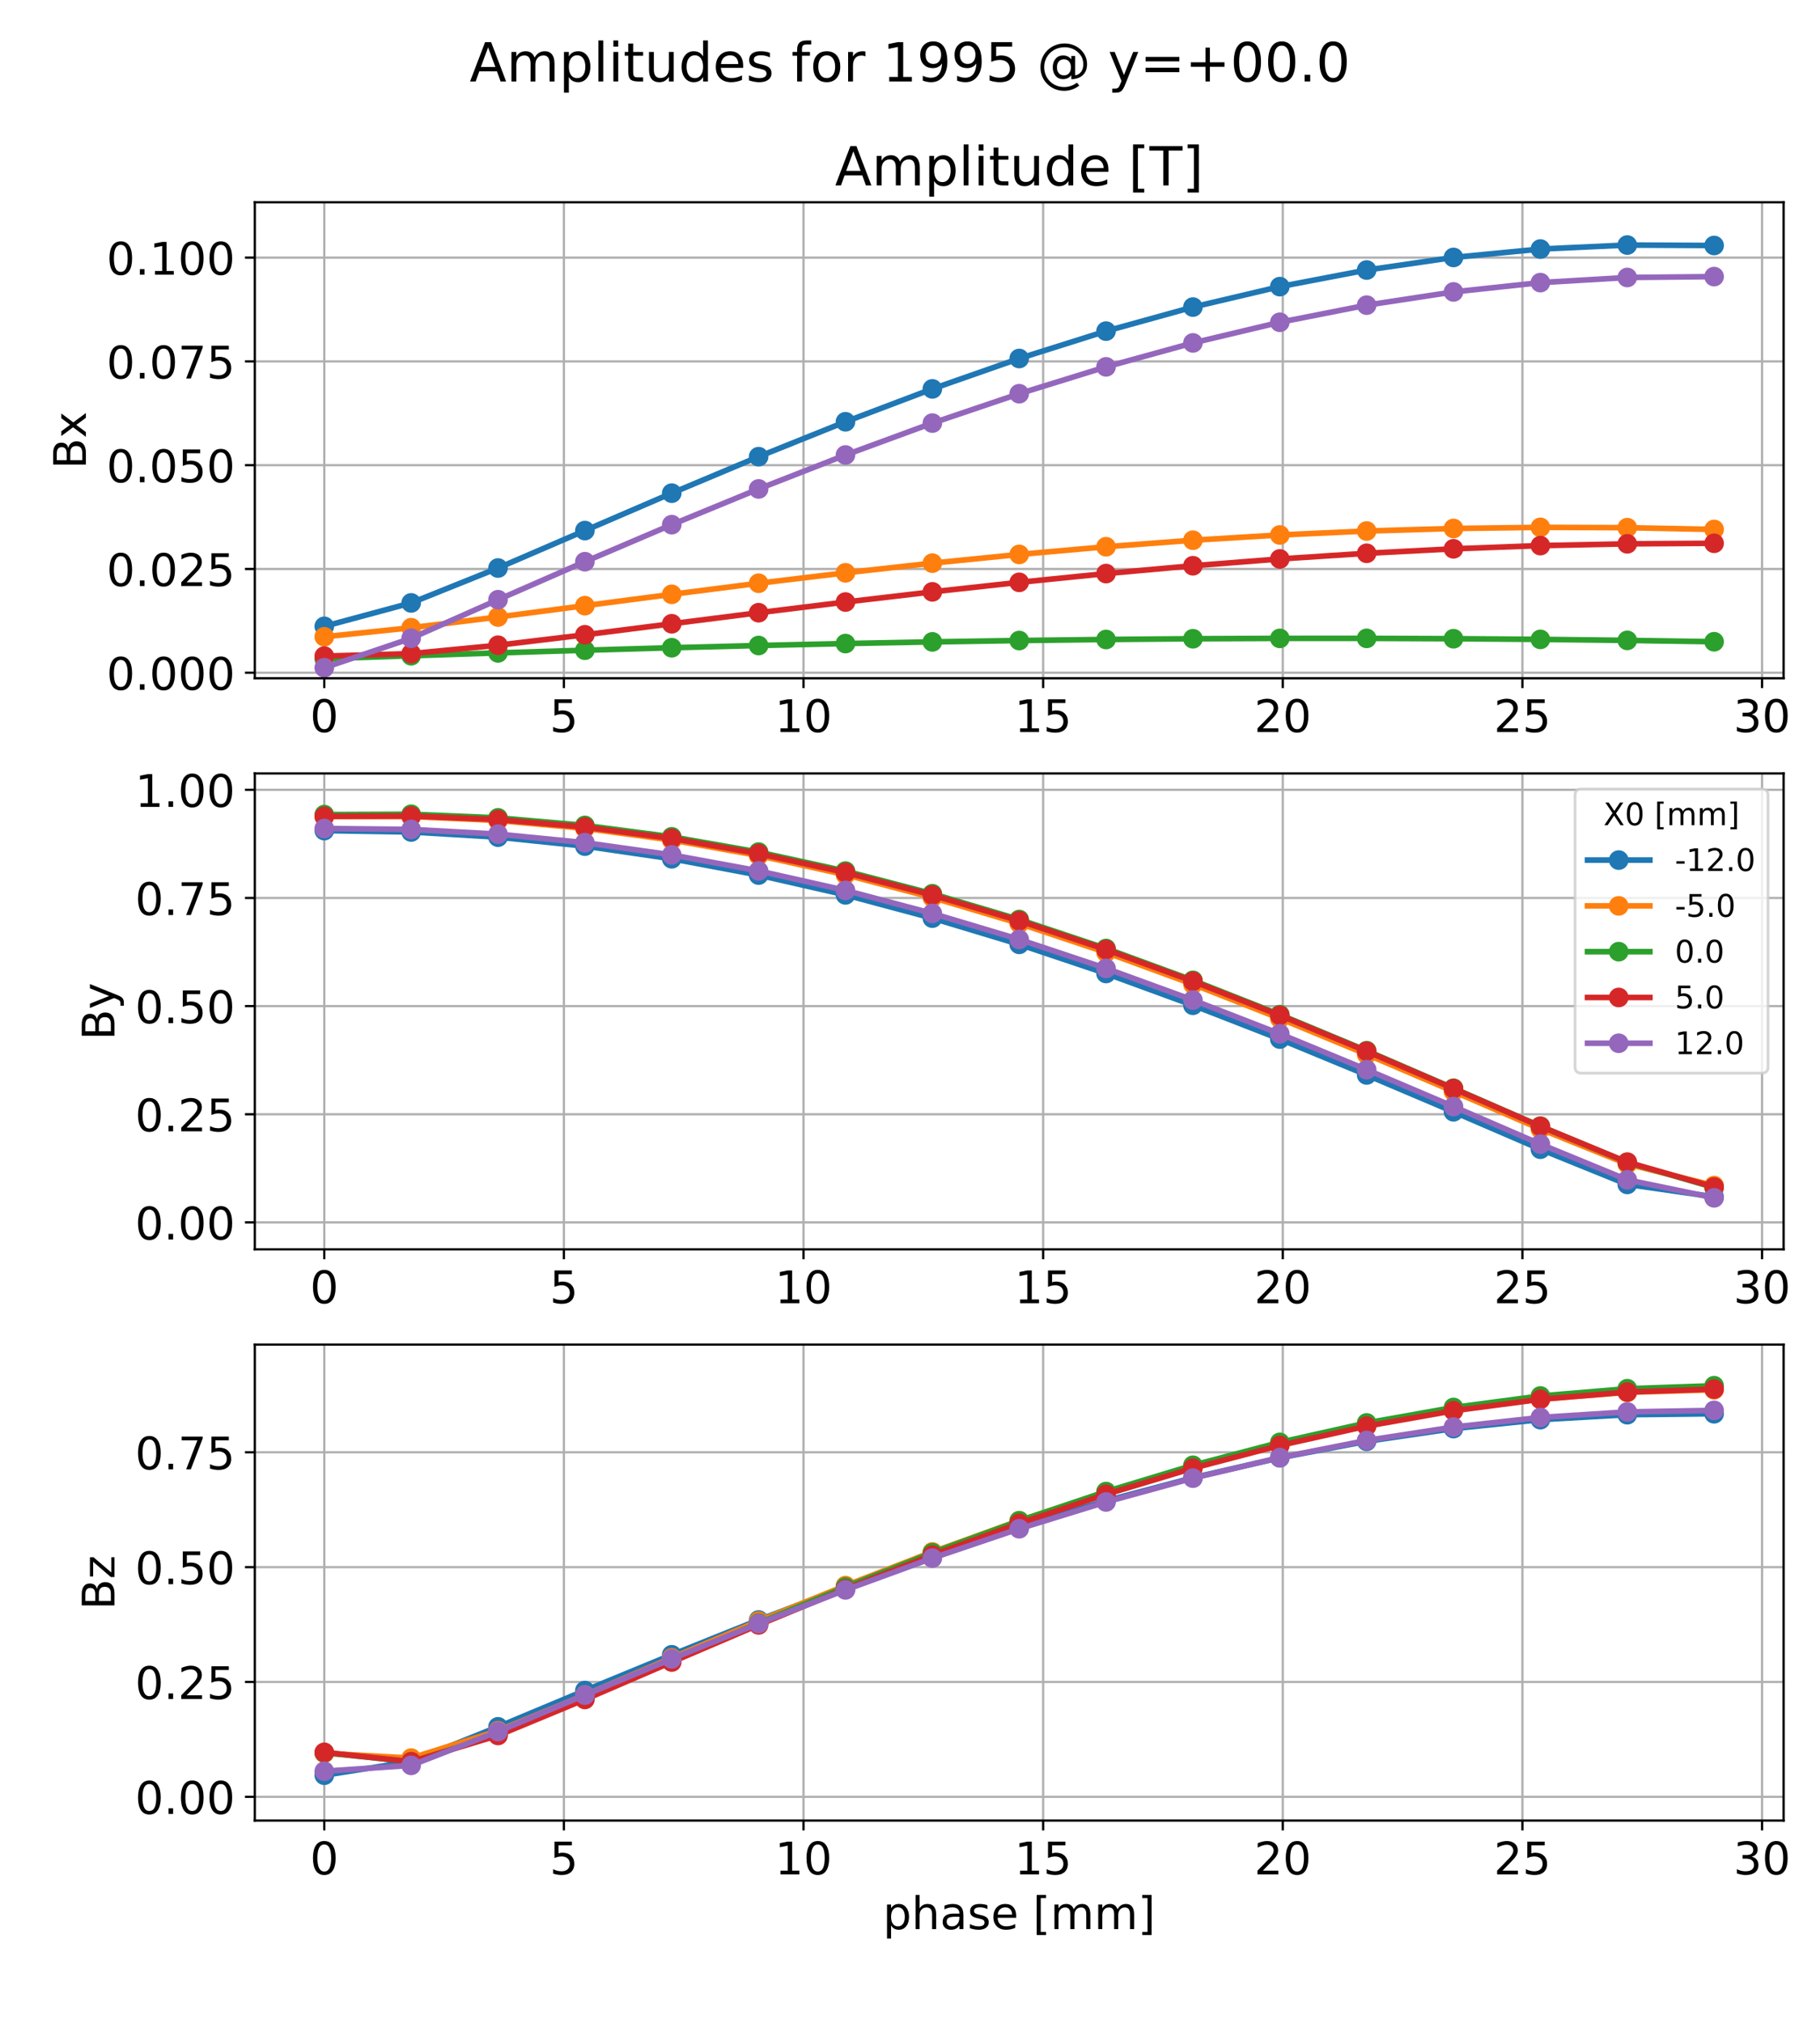 <?xml version="1.0" encoding="utf-8" standalone="no"?>
<!DOCTYPE svg PUBLIC "-//W3C//DTD SVG 1.1//EN"
  "http://www.w3.org/Graphics/SVG/1.1/DTD/svg11.dtd">
<!-- Created with matplotlib (https://matplotlib.org/) -->
<svg height="720pt" version="1.1" viewBox="0 0 648 720" width="648pt" xmlns="http://www.w3.org/2000/svg" xmlns:xlink="http://www.w3.org/1999/xlink">
 <defs>
  <style type="text/css">
*{stroke-linecap:butt;stroke-linejoin:round;}
  </style>
 </defs>
 <g id="figure_1">
  <g id="patch_1">
   <path d="M 0 720 
L 648 720 
L 648 0 
L 0 0 
z
" style="fill:#ffffff;"/>
  </g>
  <g id="axes_1">
   <g id="patch_2">
    <path d="M 90.72 241.412 
L 635.04 241.412 
L 635.04 72 
L 90.72 72 
z
" style="fill:#ffffff;"/>
   </g>
   <g id="matplotlib.axis_1">
    <g id="xtick_1">
     <g id="line2d_1">
      <path clip-path="url(#pddbdb31dd6)" d="M 115.462 241.412 
L 115.462 72 
" style="fill:none;stroke:#b0b0b0;stroke-linecap:square;stroke-width:0.8;"/>
     </g>
     <g id="line2d_2">
      <defs>
       <path d="M 0 0 
L 0 3.5 
" id="mcd3d847803" style="stroke:#000000;stroke-width:0.8;"/>
      </defs>
      <g>
       <use style="stroke:#000000;stroke-width:0.8;" x="115.462" xlink:href="#mcd3d847803" y="241.412"/>
      </g>
     </g>
     <g id="text_1">
      <!-- 0 -->
      <defs>
       <path d="M 31.781 66.406 
Q 24.172 66.406 20.328 58.906 
Q 16.5 51.422 16.5 36.375 
Q 16.5 21.391 20.328 13.891 
Q 24.172 6.391 31.781 6.391 
Q 39.453 6.391 43.281 13.891 
Q 47.125 21.391 47.125 36.375 
Q 47.125 51.422 43.281 58.906 
Q 39.453 66.406 31.781 66.406 
z
M 31.781 74.219 
Q 44.047 74.219 50.516 64.516 
Q 56.984 54.828 56.984 36.375 
Q 56.984 17.969 50.516 8.266 
Q 44.047 -1.422 31.781 -1.422 
Q 19.531 -1.422 13.062 8.266 
Q 6.594 17.969 6.594 36.375 
Q 6.594 54.828 13.062 64.516 
Q 19.531 74.219 31.781 74.219 
z
" id="DejaVuSans-48"/>
      </defs>
      <g transform="translate(110.372 260.569)scale(0.16 -0.16)">
       <use xlink:href="#DejaVuSans-48"/>
      </g>
     </g>
    </g>
    <g id="xtick_2">
     <g id="line2d_3">
      <path clip-path="url(#pddbdb31dd6)" d="M 200.778 241.412 
L 200.778 72 
" style="fill:none;stroke:#b0b0b0;stroke-linecap:square;stroke-width:0.8;"/>
     </g>
     <g id="line2d_4">
      <g>
       <use style="stroke:#000000;stroke-width:0.8;" x="200.778" xlink:href="#mcd3d847803" y="241.412"/>
      </g>
     </g>
     <g id="text_2">
      <!-- 5 -->
      <defs>
       <path d="M 10.797 72.906 
L 49.516 72.906 
L 49.516 64.594 
L 19.828 64.594 
L 19.828 46.734 
Q 21.969 47.469 24.109 47.828 
Q 26.266 48.188 28.422 48.188 
Q 40.625 48.188 47.75 41.5 
Q 54.891 34.812 54.891 23.391 
Q 54.891 11.625 47.562 5.094 
Q 40.234 -1.422 26.906 -1.422 
Q 22.312 -1.422 17.547 -0.641 
Q 12.797 0.141 7.719 1.703 
L 7.719 11.625 
Q 12.109 9.234 16.797 8.062 
Q 21.484 6.891 26.703 6.891 
Q 35.156 6.891 40.078 11.328 
Q 45.016 15.766 45.016 23.391 
Q 45.016 31 40.078 35.438 
Q 35.156 39.891 26.703 39.891 
Q 22.75 39.891 18.812 39.016 
Q 14.891 38.141 10.797 36.281 
z
" id="DejaVuSans-53"/>
      </defs>
      <g transform="translate(195.688 260.569)scale(0.16 -0.16)">
       <use xlink:href="#DejaVuSans-53"/>
      </g>
     </g>
    </g>
    <g id="xtick_3">
     <g id="line2d_5">
      <path clip-path="url(#pddbdb31dd6)" d="M 286.095 241.412 
L 286.095 72 
" style="fill:none;stroke:#b0b0b0;stroke-linecap:square;stroke-width:0.8;"/>
     </g>
     <g id="line2d_6">
      <g>
       <use style="stroke:#000000;stroke-width:0.8;" x="286.095" xlink:href="#mcd3d847803" y="241.412"/>
      </g>
     </g>
     <g id="text_3">
      <!-- 10 -->
      <defs>
       <path d="M 12.406 8.297 
L 28.516 8.297 
L 28.516 63.922 
L 10.984 60.406 
L 10.984 69.391 
L 28.422 72.906 
L 38.281 72.906 
L 38.281 8.297 
L 54.391 8.297 
L 54.391 0 
L 12.406 0 
z
" id="DejaVuSans-49"/>
      </defs>
      <g transform="translate(275.915 260.569)scale(0.16 -0.16)">
       <use xlink:href="#DejaVuSans-49"/>
       <use x="63.623" xlink:href="#DejaVuSans-48"/>
      </g>
     </g>
    </g>
    <g id="xtick_4">
     <g id="line2d_7">
      <path clip-path="url(#pddbdb31dd6)" d="M 371.412 241.412 
L 371.412 72 
" style="fill:none;stroke:#b0b0b0;stroke-linecap:square;stroke-width:0.8;"/>
     </g>
     <g id="line2d_8">
      <g>
       <use style="stroke:#000000;stroke-width:0.8;" x="371.412" xlink:href="#mcd3d847803" y="241.412"/>
      </g>
     </g>
     <g id="text_4">
      <!-- 15 -->
      <g transform="translate(361.232 260.569)scale(0.16 -0.16)">
       <use xlink:href="#DejaVuSans-49"/>
       <use x="63.623" xlink:href="#DejaVuSans-53"/>
      </g>
     </g>
    </g>
    <g id="xtick_5">
     <g id="line2d_9">
      <path clip-path="url(#pddbdb31dd6)" d="M 456.728 241.412 
L 456.728 72 
" style="fill:none;stroke:#b0b0b0;stroke-linecap:square;stroke-width:0.8;"/>
     </g>
     <g id="line2d_10">
      <g>
       <use style="stroke:#000000;stroke-width:0.8;" x="456.728" xlink:href="#mcd3d847803" y="241.412"/>
      </g>
     </g>
     <g id="text_5">
      <!-- 20 -->
      <defs>
       <path d="M 19.188 8.297 
L 53.609 8.297 
L 53.609 0 
L 7.328 0 
L 7.328 8.297 
Q 12.938 14.109 22.625 23.891 
Q 32.328 33.688 34.812 36.531 
Q 39.547 41.844 41.422 45.531 
Q 43.312 49.219 43.312 52.781 
Q 43.312 58.594 39.234 62.25 
Q 35.156 65.922 28.609 65.922 
Q 23.969 65.922 18.812 64.312 
Q 13.672 62.703 7.812 59.422 
L 7.812 69.391 
Q 13.766 71.781 18.938 73 
Q 24.125 74.219 28.422 74.219 
Q 39.75 74.219 46.484 68.547 
Q 53.219 62.891 53.219 53.422 
Q 53.219 48.922 51.531 44.891 
Q 49.859 40.875 45.406 35.406 
Q 44.188 33.984 37.641 27.219 
Q 31.109 20.453 19.188 8.297 
z
" id="DejaVuSans-50"/>
      </defs>
      <g transform="translate(446.548 260.569)scale(0.16 -0.16)">
       <use xlink:href="#DejaVuSans-50"/>
       <use x="63.623" xlink:href="#DejaVuSans-48"/>
      </g>
     </g>
    </g>
    <g id="xtick_6">
     <g id="line2d_11">
      <path clip-path="url(#pddbdb31dd6)" d="M 542.045 241.412 
L 542.045 72 
" style="fill:none;stroke:#b0b0b0;stroke-linecap:square;stroke-width:0.8;"/>
     </g>
     <g id="line2d_12">
      <g>
       <use style="stroke:#000000;stroke-width:0.8;" x="542.045" xlink:href="#mcd3d847803" y="241.412"/>
      </g>
     </g>
     <g id="text_6">
      <!-- 25 -->
      <g transform="translate(531.865 260.569)scale(0.16 -0.16)">
       <use xlink:href="#DejaVuSans-50"/>
       <use x="63.623" xlink:href="#DejaVuSans-53"/>
      </g>
     </g>
    </g>
    <g id="xtick_7">
     <g id="line2d_13">
      <path clip-path="url(#pddbdb31dd6)" d="M 627.362 241.412 
L 627.362 72 
" style="fill:none;stroke:#b0b0b0;stroke-linecap:square;stroke-width:0.8;"/>
     </g>
     <g id="line2d_14">
      <g>
       <use style="stroke:#000000;stroke-width:0.8;" x="627.362" xlink:href="#mcd3d847803" y="241.412"/>
      </g>
     </g>
     <g id="text_7">
      <!-- 30 -->
      <defs>
       <path d="M 40.578 39.312 
Q 47.656 37.797 51.625 33 
Q 55.609 28.219 55.609 21.188 
Q 55.609 10.406 48.188 4.484 
Q 40.766 -1.422 27.094 -1.422 
Q 22.516 -1.422 17.656 -0.516 
Q 12.797 0.391 7.625 2.203 
L 7.625 11.719 
Q 11.719 9.328 16.594 8.109 
Q 21.484 6.891 26.812 6.891 
Q 36.078 6.891 40.938 10.547 
Q 45.797 14.203 45.797 21.188 
Q 45.797 27.641 41.281 31.266 
Q 36.766 34.906 28.719 34.906 
L 20.219 34.906 
L 20.219 43.016 
L 29.109 43.016 
Q 36.375 43.016 40.234 45.922 
Q 44.094 48.828 44.094 54.297 
Q 44.094 59.906 40.109 62.906 
Q 36.141 65.922 28.719 65.922 
Q 24.656 65.922 20.016 65.031 
Q 15.375 64.156 9.812 62.312 
L 9.812 71.094 
Q 15.438 72.656 20.344 73.438 
Q 25.25 74.219 29.594 74.219 
Q 40.828 74.219 47.359 69.109 
Q 53.906 64.016 53.906 55.328 
Q 53.906 49.266 50.438 45.094 
Q 46.969 40.922 40.578 39.312 
z
" id="DejaVuSans-51"/>
      </defs>
      <g transform="translate(617.182 260.569)scale(0.16 -0.16)">
       <use xlink:href="#DejaVuSans-51"/>
       <use x="63.623" xlink:href="#DejaVuSans-48"/>
      </g>
     </g>
    </g>
   </g>
   <g id="matplotlib.axis_2">
    <g id="ytick_1">
     <g id="line2d_15">
      <path clip-path="url(#pddbdb31dd6)" d="M 90.72 239.452 
L 635.04 239.452 
" style="fill:none;stroke:#b0b0b0;stroke-linecap:square;stroke-width:0.8;"/>
     </g>
     <g id="line2d_16">
      <defs>
       <path d="M 0 0 
L -3.5 0 
" id="mf7b8cb9bdb" style="stroke:#000000;stroke-width:0.8;"/>
      </defs>
      <g>
       <use style="stroke:#000000;stroke-width:0.8;" x="90.72" xlink:href="#mf7b8cb9bdb" y="239.452"/>
      </g>
     </g>
     <g id="text_8">
      <!-- 0.000 -->
      <defs>
       <path d="M 10.688 12.406 
L 21 12.406 
L 21 0 
L 10.688 0 
z
" id="DejaVuSans-46"/>
      </defs>
      <g transform="translate(37.915 245.53)scale(0.16 -0.16)">
       <use xlink:href="#DejaVuSans-48"/>
       <use x="63.623" xlink:href="#DejaVuSans-46"/>
       <use x="95.41" xlink:href="#DejaVuSans-48"/>
       <use x="159.033" xlink:href="#DejaVuSans-48"/>
       <use x="222.656" xlink:href="#DejaVuSans-48"/>
      </g>
     </g>
    </g>
    <g id="ytick_2">
     <g id="line2d_17">
      <path clip-path="url(#pddbdb31dd6)" d="M 90.72 202.513 
L 635.04 202.513 
" style="fill:none;stroke:#b0b0b0;stroke-linecap:square;stroke-width:0.8;"/>
     </g>
     <g id="line2d_18">
      <g>
       <use style="stroke:#000000;stroke-width:0.8;" x="90.72" xlink:href="#mf7b8cb9bdb" y="202.513"/>
      </g>
     </g>
     <g id="text_9">
      <!-- 0.025 -->
      <g transform="translate(37.915 208.592)scale(0.16 -0.16)">
       <use xlink:href="#DejaVuSans-48"/>
       <use x="63.623" xlink:href="#DejaVuSans-46"/>
       <use x="95.41" xlink:href="#DejaVuSans-48"/>
       <use x="159.033" xlink:href="#DejaVuSans-50"/>
       <use x="222.656" xlink:href="#DejaVuSans-53"/>
      </g>
     </g>
    </g>
    <g id="ytick_3">
     <g id="line2d_19">
      <path clip-path="url(#pddbdb31dd6)" d="M 90.72 165.575 
L 635.04 165.575 
" style="fill:none;stroke:#b0b0b0;stroke-linecap:square;stroke-width:0.8;"/>
     </g>
     <g id="line2d_20">
      <g>
       <use style="stroke:#000000;stroke-width:0.8;" x="90.72" xlink:href="#mf7b8cb9bdb" y="165.575"/>
      </g>
     </g>
     <g id="text_10">
      <!-- 0.050 -->
      <g transform="translate(37.915 171.654)scale(0.16 -0.16)">
       <use xlink:href="#DejaVuSans-48"/>
       <use x="63.623" xlink:href="#DejaVuSans-46"/>
       <use x="95.41" xlink:href="#DejaVuSans-48"/>
       <use x="159.033" xlink:href="#DejaVuSans-53"/>
       <use x="222.656" xlink:href="#DejaVuSans-48"/>
      </g>
     </g>
    </g>
    <g id="ytick_4">
     <g id="line2d_21">
      <path clip-path="url(#pddbdb31dd6)" d="M 90.72 128.637 
L 635.04 128.637 
" style="fill:none;stroke:#b0b0b0;stroke-linecap:square;stroke-width:0.8;"/>
     </g>
     <g id="line2d_22">
      <g>
       <use style="stroke:#000000;stroke-width:0.8;" x="90.72" xlink:href="#mf7b8cb9bdb" y="128.637"/>
      </g>
     </g>
     <g id="text_11">
      <!-- 0.075 -->
      <defs>
       <path d="M 8.203 72.906 
L 55.078 72.906 
L 55.078 68.703 
L 28.609 0 
L 18.312 0 
L 43.219 64.594 
L 8.203 64.594 
z
" id="DejaVuSans-55"/>
      </defs>
      <g transform="translate(37.915 134.715)scale(0.16 -0.16)">
       <use xlink:href="#DejaVuSans-48"/>
       <use x="63.623" xlink:href="#DejaVuSans-46"/>
       <use x="95.41" xlink:href="#DejaVuSans-48"/>
       <use x="159.033" xlink:href="#DejaVuSans-55"/>
       <use x="222.656" xlink:href="#DejaVuSans-53"/>
      </g>
     </g>
    </g>
    <g id="ytick_5">
     <g id="line2d_23">
      <path clip-path="url(#pddbdb31dd6)" d="M 90.72 91.698 
L 635.04 91.698 
" style="fill:none;stroke:#b0b0b0;stroke-linecap:square;stroke-width:0.8;"/>
     </g>
     <g id="line2d_24">
      <g>
       <use style="stroke:#000000;stroke-width:0.8;" x="90.72" xlink:href="#mf7b8cb9bdb" y="91.698"/>
      </g>
     </g>
     <g id="text_12">
      <!-- 0.100 -->
      <g transform="translate(37.915 97.777)scale(0.16 -0.16)">
       <use xlink:href="#DejaVuSans-48"/>
       <use x="63.623" xlink:href="#DejaVuSans-46"/>
       <use x="95.41" xlink:href="#DejaVuSans-49"/>
       <use x="159.033" xlink:href="#DejaVuSans-48"/>
       <use x="222.656" xlink:href="#DejaVuSans-48"/>
      </g>
     </g>
    </g>
    <g id="text_13">
     <!-- Bx -->
     <defs>
      <path d="M 19.672 34.812 
L 19.672 8.109 
L 35.5 8.109 
Q 43.453 8.109 47.281 11.406 
Q 51.125 14.703 51.125 21.484 
Q 51.125 28.328 47.281 31.562 
Q 43.453 34.812 35.5 34.812 
z
M 19.672 64.797 
L 19.672 42.828 
L 34.281 42.828 
Q 41.5 42.828 45.031 45.531 
Q 48.578 48.25 48.578 53.812 
Q 48.578 59.328 45.031 62.062 
Q 41.5 64.797 34.281 64.797 
z
M 9.812 72.906 
L 35.016 72.906 
Q 46.297 72.906 52.391 68.219 
Q 58.5 63.531 58.5 54.891 
Q 58.5 48.188 55.375 44.234 
Q 52.25 40.281 46.188 39.312 
Q 53.469 37.75 57.5 32.781 
Q 61.531 27.828 61.531 20.406 
Q 61.531 10.641 54.891 5.312 
Q 48.25 0 35.984 0 
L 9.812 0 
z
" id="DejaVuSans-66"/>
      <path d="M 54.891 54.688 
L 35.109 28.078 
L 55.906 0 
L 45.312 0 
L 29.391 21.484 
L 13.484 0 
L 2.875 0 
L 24.125 28.609 
L 4.688 54.688 
L 15.281 54.688 
L 29.781 35.203 
L 44.281 54.688 
z
" id="DejaVuSans-120"/>
     </defs>
     <g transform="translate(30.587 166.93)rotate(-90)scale(0.16 -0.16)">
      <use xlink:href="#DejaVuSans-66"/>
      <use x="68.604" xlink:href="#DejaVuSans-120"/>
     </g>
    </g>
   </g>
   <g id="line2d_25">
    <path clip-path="url(#pddbdb31dd6)" d="M 115.462 222.935 
L 146.389 214.599 
L 177.316 202.18 
L 208.244 188.852 
L 239.171 175.536 
L 270.098 162.548 
L 301.025 150.122 
L 331.961 138.419 
L 362.88 127.604 
L 393.799 117.86 
L 424.735 109.299 
L 455.67 102.022 
L 486.589 96.116 
L 517.508 91.631 
L 548.444 88.643 
L 579.379 87.223 
L 610.298 87.38 
" style="fill:none;stroke:#1f77b4;stroke-linecap:square;stroke-width:2;"/>
    <defs>
     <path d="M 0 3 
C 0.796 3 1.559 2.684 2.121 2.121 
C 2.684 1.559 3 0.796 3 0 
C 3 -0.796 2.684 -1.559 2.121 -2.121 
C 1.559 -2.684 0.796 -3 0 -3 
C -0.796 -3 -1.559 -2.684 -2.121 -2.121 
C -2.684 -1.559 -3 -0.796 -3 0 
C -3 0.796 -2.684 1.559 -2.121 2.121 
C -1.559 2.684 -0.796 3 0 3 
z
" id="m97b0cc6bac" style="stroke:#1f77b4;"/>
    </defs>
    <g clip-path="url(#pddbdb31dd6)">
     <use style="fill:#1f77b4;stroke:#1f77b4;" x="115.462" xlink:href="#m97b0cc6bac" y="222.935"/>
     <use style="fill:#1f77b4;stroke:#1f77b4;" x="146.389" xlink:href="#m97b0cc6bac" y="214.599"/>
     <use style="fill:#1f77b4;stroke:#1f77b4;" x="177.316" xlink:href="#m97b0cc6bac" y="202.18"/>
     <use style="fill:#1f77b4;stroke:#1f77b4;" x="208.244" xlink:href="#m97b0cc6bac" y="188.852"/>
     <use style="fill:#1f77b4;stroke:#1f77b4;" x="239.171" xlink:href="#m97b0cc6bac" y="175.536"/>
     <use style="fill:#1f77b4;stroke:#1f77b4;" x="270.098" xlink:href="#m97b0cc6bac" y="162.548"/>
     <use style="fill:#1f77b4;stroke:#1f77b4;" x="301.025" xlink:href="#m97b0cc6bac" y="150.122"/>
     <use style="fill:#1f77b4;stroke:#1f77b4;" x="331.961" xlink:href="#m97b0cc6bac" y="138.419"/>
     <use style="fill:#1f77b4;stroke:#1f77b4;" x="362.88" xlink:href="#m97b0cc6bac" y="127.604"/>
     <use style="fill:#1f77b4;stroke:#1f77b4;" x="393.799" xlink:href="#m97b0cc6bac" y="117.86"/>
     <use style="fill:#1f77b4;stroke:#1f77b4;" x="424.735" xlink:href="#m97b0cc6bac" y="109.299"/>
     <use style="fill:#1f77b4;stroke:#1f77b4;" x="455.67" xlink:href="#m97b0cc6bac" y="102.022"/>
     <use style="fill:#1f77b4;stroke:#1f77b4;" x="486.589" xlink:href="#m97b0cc6bac" y="96.116"/>
     <use style="fill:#1f77b4;stroke:#1f77b4;" x="517.508" xlink:href="#m97b0cc6bac" y="91.631"/>
     <use style="fill:#1f77b4;stroke:#1f77b4;" x="548.444" xlink:href="#m97b0cc6bac" y="88.643"/>
     <use style="fill:#1f77b4;stroke:#1f77b4;" x="579.379" xlink:href="#m97b0cc6bac" y="87.223"/>
     <use style="fill:#1f77b4;stroke:#1f77b4;" x="610.298" xlink:href="#m97b0cc6bac" y="87.38"/>
    </g>
   </g>
   <g id="line2d_26">
    <path clip-path="url(#pddbdb31dd6)" d="M 115.462 226.644 
L 146.389 223.429 
L 177.316 219.617 
L 208.244 215.58 
L 239.171 211.544 
L 270.098 207.597 
L 301.025 203.887 
L 331.961 200.441 
L 362.88 197.338 
L 393.799 194.605 
L 424.735 192.282 
L 455.67 190.415 
L 486.589 189.009 
L 517.508 188.104 
L 548.444 187.706 
L 579.379 187.815 
L 610.298 188.454 
" style="fill:none;stroke:#ff7f0e;stroke-linecap:square;stroke-width:2;"/>
    <defs>
     <path d="M 0 3 
C 0.796 3 1.559 2.684 2.121 2.121 
C 2.684 1.559 3 0.796 3 0 
C 3 -0.796 2.684 -1.559 2.121 -2.121 
C 1.559 -2.684 0.796 -3 0 -3 
C -0.796 -3 -1.559 -2.684 -2.121 -2.121 
C -2.684 -1.559 -3 -0.796 -3 0 
C -3 0.796 -2.684 1.559 -2.121 2.121 
C -1.559 2.684 -0.796 3 0 3 
z
" id="m4cbf3eb6fe" style="stroke:#ff7f0e;"/>
    </defs>
    <g clip-path="url(#pddbdb31dd6)">
     <use style="fill:#ff7f0e;stroke:#ff7f0e;" x="115.462" xlink:href="#m4cbf3eb6fe" y="226.644"/>
     <use style="fill:#ff7f0e;stroke:#ff7f0e;" x="146.389" xlink:href="#m4cbf3eb6fe" y="223.429"/>
     <use style="fill:#ff7f0e;stroke:#ff7f0e;" x="177.316" xlink:href="#m4cbf3eb6fe" y="219.617"/>
     <use style="fill:#ff7f0e;stroke:#ff7f0e;" x="208.244" xlink:href="#m4cbf3eb6fe" y="215.58"/>
     <use style="fill:#ff7f0e;stroke:#ff7f0e;" x="239.171" xlink:href="#m4cbf3eb6fe" y="211.544"/>
     <use style="fill:#ff7f0e;stroke:#ff7f0e;" x="270.098" xlink:href="#m4cbf3eb6fe" y="207.597"/>
     <use style="fill:#ff7f0e;stroke:#ff7f0e;" x="301.025" xlink:href="#m4cbf3eb6fe" y="203.887"/>
     <use style="fill:#ff7f0e;stroke:#ff7f0e;" x="331.961" xlink:href="#m4cbf3eb6fe" y="200.441"/>
     <use style="fill:#ff7f0e;stroke:#ff7f0e;" x="362.88" xlink:href="#m4cbf3eb6fe" y="197.338"/>
     <use style="fill:#ff7f0e;stroke:#ff7f0e;" x="393.799" xlink:href="#m4cbf3eb6fe" y="194.605"/>
     <use style="fill:#ff7f0e;stroke:#ff7f0e;" x="424.735" xlink:href="#m4cbf3eb6fe" y="192.282"/>
     <use style="fill:#ff7f0e;stroke:#ff7f0e;" x="455.67" xlink:href="#m4cbf3eb6fe" y="190.415"/>
     <use style="fill:#ff7f0e;stroke:#ff7f0e;" x="486.589" xlink:href="#m4cbf3eb6fe" y="189.009"/>
     <use style="fill:#ff7f0e;stroke:#ff7f0e;" x="517.508" xlink:href="#m4cbf3eb6fe" y="188.104"/>
     <use style="fill:#ff7f0e;stroke:#ff7f0e;" x="548.444" xlink:href="#m4cbf3eb6fe" y="187.706"/>
     <use style="fill:#ff7f0e;stroke:#ff7f0e;" x="579.379" xlink:href="#m4cbf3eb6fe" y="187.815"/>
     <use style="fill:#ff7f0e;stroke:#ff7f0e;" x="610.298" xlink:href="#m4cbf3eb6fe" y="188.454"/>
    </g>
   </g>
   <g id="line2d_27">
    <path clip-path="url(#pddbdb31dd6)" d="M 115.462 234.477 
L 146.389 233.401 
L 177.316 232.386 
L 208.244 231.435 
L 239.171 230.552 
L 270.098 229.762 
L 301.025 229.064 
L 331.961 228.472 
L 362.88 227.989 
L 393.799 227.616 
L 424.735 227.354 
L 455.67 227.223 
L 486.589 227.216 
L 517.508 227.34 
L 548.444 227.58 
L 579.379 227.937 
L 610.298 228.42 
" style="fill:none;stroke:#2ca02c;stroke-linecap:square;stroke-width:2;"/>
    <defs>
     <path d="M 0 3 
C 0.796 3 1.559 2.684 2.121 2.121 
C 2.684 1.559 3 0.796 3 0 
C 3 -0.796 2.684 -1.559 2.121 -2.121 
C 1.559 -2.684 0.796 -3 0 -3 
C -0.796 -3 -1.559 -2.684 -2.121 -2.121 
C -2.684 -1.559 -3 -0.796 -3 0 
C -3 0.796 -2.684 1.559 -2.121 2.121 
C -1.559 2.684 -0.796 3 0 3 
z
" id="m328d88b3ca" style="stroke:#2ca02c;"/>
    </defs>
    <g clip-path="url(#pddbdb31dd6)">
     <use style="fill:#2ca02c;stroke:#2ca02c;" x="115.462" xlink:href="#m328d88b3ca" y="234.477"/>
     <use style="fill:#2ca02c;stroke:#2ca02c;" x="146.389" xlink:href="#m328d88b3ca" y="233.401"/>
     <use style="fill:#2ca02c;stroke:#2ca02c;" x="177.316" xlink:href="#m328d88b3ca" y="232.386"/>
     <use style="fill:#2ca02c;stroke:#2ca02c;" x="208.244" xlink:href="#m328d88b3ca" y="231.435"/>
     <use style="fill:#2ca02c;stroke:#2ca02c;" x="239.171" xlink:href="#m328d88b3ca" y="230.552"/>
     <use style="fill:#2ca02c;stroke:#2ca02c;" x="270.098" xlink:href="#m328d88b3ca" y="229.762"/>
     <use style="fill:#2ca02c;stroke:#2ca02c;" x="301.025" xlink:href="#m328d88b3ca" y="229.064"/>
     <use style="fill:#2ca02c;stroke:#2ca02c;" x="331.961" xlink:href="#m328d88b3ca" y="228.472"/>
     <use style="fill:#2ca02c;stroke:#2ca02c;" x="362.88" xlink:href="#m328d88b3ca" y="227.989"/>
     <use style="fill:#2ca02c;stroke:#2ca02c;" x="393.799" xlink:href="#m328d88b3ca" y="227.616"/>
     <use style="fill:#2ca02c;stroke:#2ca02c;" x="424.735" xlink:href="#m328d88b3ca" y="227.354"/>
     <use style="fill:#2ca02c;stroke:#2ca02c;" x="455.67" xlink:href="#m328d88b3ca" y="227.223"/>
     <use style="fill:#2ca02c;stroke:#2ca02c;" x="486.589" xlink:href="#m328d88b3ca" y="227.216"/>
     <use style="fill:#2ca02c;stroke:#2ca02c;" x="517.508" xlink:href="#m328d88b3ca" y="227.34"/>
     <use style="fill:#2ca02c;stroke:#2ca02c;" x="548.444" xlink:href="#m328d88b3ca" y="227.58"/>
     <use style="fill:#2ca02c;stroke:#2ca02c;" x="579.379" xlink:href="#m328d88b3ca" y="227.937"/>
     <use style="fill:#2ca02c;stroke:#2ca02c;" x="610.298" xlink:href="#m328d88b3ca" y="228.42"/>
    </g>
   </g>
   <g id="line2d_28">
    <path clip-path="url(#pddbdb31dd6)" d="M 115.462 233.524 
L 146.389 232.65 
L 177.316 229.657 
L 208.244 225.943 
L 239.171 222.017 
L 270.098 218.088 
L 301.025 214.289 
L 331.961 210.66 
L 362.88 207.274 
L 393.799 204.156 
L 424.735 201.371 
L 455.67 198.947 
L 486.589 196.936 
L 517.508 195.344 
L 548.444 194.201 
L 579.379 193.568 
L 610.298 193.376 
" style="fill:none;stroke:#d62728;stroke-linecap:square;stroke-width:2;"/>
    <defs>
     <path d="M 0 3 
C 0.796 3 1.559 2.684 2.121 2.121 
C 2.684 1.559 3 0.796 3 0 
C 3 -0.796 2.684 -1.559 2.121 -2.121 
C 1.559 -2.684 0.796 -3 0 -3 
C -0.796 -3 -1.559 -2.684 -2.121 -2.121 
C -2.684 -1.559 -3 -0.796 -3 0 
C -3 0.796 -2.684 1.559 -2.121 2.121 
C -1.559 2.684 -0.796 3 0 3 
z
" id="mf797ad45c7" style="stroke:#d62728;"/>
    </defs>
    <g clip-path="url(#pddbdb31dd6)">
     <use style="fill:#d62728;stroke:#d62728;" x="115.462" xlink:href="#mf797ad45c7" y="233.524"/>
     <use style="fill:#d62728;stroke:#d62728;" x="146.389" xlink:href="#mf797ad45c7" y="232.65"/>
     <use style="fill:#d62728;stroke:#d62728;" x="177.316" xlink:href="#mf797ad45c7" y="229.657"/>
     <use style="fill:#d62728;stroke:#d62728;" x="208.244" xlink:href="#mf797ad45c7" y="225.943"/>
     <use style="fill:#d62728;stroke:#d62728;" x="239.171" xlink:href="#mf797ad45c7" y="222.017"/>
     <use style="fill:#d62728;stroke:#d62728;" x="270.098" xlink:href="#mf797ad45c7" y="218.088"/>
     <use style="fill:#d62728;stroke:#d62728;" x="301.025" xlink:href="#mf797ad45c7" y="214.289"/>
     <use style="fill:#d62728;stroke:#d62728;" x="331.961" xlink:href="#mf797ad45c7" y="210.66"/>
     <use style="fill:#d62728;stroke:#d62728;" x="362.88" xlink:href="#mf797ad45c7" y="207.274"/>
     <use style="fill:#d62728;stroke:#d62728;" x="393.799" xlink:href="#mf797ad45c7" y="204.156"/>
     <use style="fill:#d62728;stroke:#d62728;" x="424.735" xlink:href="#mf797ad45c7" y="201.371"/>
     <use style="fill:#d62728;stroke:#d62728;" x="455.67" xlink:href="#mf797ad45c7" y="198.947"/>
     <use style="fill:#d62728;stroke:#d62728;" x="486.589" xlink:href="#mf797ad45c7" y="196.936"/>
     <use style="fill:#d62728;stroke:#d62728;" x="517.508" xlink:href="#mf797ad45c7" y="195.344"/>
     <use style="fill:#d62728;stroke:#d62728;" x="548.444" xlink:href="#mf797ad45c7" y="194.201"/>
     <use style="fill:#d62728;stroke:#d62728;" x="579.379" xlink:href="#mf797ad45c7" y="193.568"/>
     <use style="fill:#d62728;stroke:#d62728;" x="610.298" xlink:href="#mf797ad45c7" y="193.376"/>
    </g>
   </g>
   <g id="line2d_29">
    <path clip-path="url(#pddbdb31dd6)" d="M 115.462 237.67 
L 146.389 227.179 
L 177.316 213.455 
L 208.244 199.93 
L 239.171 186.748 
L 270.098 174.033 
L 301.025 161.949 
L 331.961 150.595 
L 362.88 140.139 
L 393.799 130.577 
L 424.735 122.06 
L 455.67 114.708 
L 486.589 108.613 
L 517.508 103.904 
L 548.444 100.589 
L 579.379 98.767 
L 610.298 98.452 
" style="fill:none;stroke:#9467bd;stroke-linecap:square;stroke-width:2;"/>
    <defs>
     <path d="M 0 3 
C 0.796 3 1.559 2.684 2.121 2.121 
C 2.684 1.559 3 0.796 3 0 
C 3 -0.796 2.684 -1.559 2.121 -2.121 
C 1.559 -2.684 0.796 -3 0 -3 
C -0.796 -3 -1.559 -2.684 -2.121 -2.121 
C -2.684 -1.559 -3 -0.796 -3 0 
C -3 0.796 -2.684 1.559 -2.121 2.121 
C -1.559 2.684 -0.796 3 0 3 
z
" id="m15b036d8b8" style="stroke:#9467bd;"/>
    </defs>
    <g clip-path="url(#pddbdb31dd6)">
     <use style="fill:#9467bd;stroke:#9467bd;" x="115.462" xlink:href="#m15b036d8b8" y="237.67"/>
     <use style="fill:#9467bd;stroke:#9467bd;" x="146.389" xlink:href="#m15b036d8b8" y="227.179"/>
     <use style="fill:#9467bd;stroke:#9467bd;" x="177.316" xlink:href="#m15b036d8b8" y="213.455"/>
     <use style="fill:#9467bd;stroke:#9467bd;" x="208.244" xlink:href="#m15b036d8b8" y="199.93"/>
     <use style="fill:#9467bd;stroke:#9467bd;" x="239.171" xlink:href="#m15b036d8b8" y="186.748"/>
     <use style="fill:#9467bd;stroke:#9467bd;" x="270.098" xlink:href="#m15b036d8b8" y="174.033"/>
     <use style="fill:#9467bd;stroke:#9467bd;" x="301.025" xlink:href="#m15b036d8b8" y="161.949"/>
     <use style="fill:#9467bd;stroke:#9467bd;" x="331.961" xlink:href="#m15b036d8b8" y="150.595"/>
     <use style="fill:#9467bd;stroke:#9467bd;" x="362.88" xlink:href="#m15b036d8b8" y="140.139"/>
     <use style="fill:#9467bd;stroke:#9467bd;" x="393.799" xlink:href="#m15b036d8b8" y="130.577"/>
     <use style="fill:#9467bd;stroke:#9467bd;" x="424.735" xlink:href="#m15b036d8b8" y="122.06"/>
     <use style="fill:#9467bd;stroke:#9467bd;" x="455.67" xlink:href="#m15b036d8b8" y="114.708"/>
     <use style="fill:#9467bd;stroke:#9467bd;" x="486.589" xlink:href="#m15b036d8b8" y="108.613"/>
     <use style="fill:#9467bd;stroke:#9467bd;" x="517.508" xlink:href="#m15b036d8b8" y="103.904"/>
     <use style="fill:#9467bd;stroke:#9467bd;" x="548.444" xlink:href="#m15b036d8b8" y="100.589"/>
     <use style="fill:#9467bd;stroke:#9467bd;" x="579.379" xlink:href="#m15b036d8b8" y="98.767"/>
     <use style="fill:#9467bd;stroke:#9467bd;" x="610.298" xlink:href="#m15b036d8b8" y="98.452"/>
    </g>
   </g>
   <g id="patch_3">
    <path d="M 90.72 241.412 
L 90.72 72 
" style="fill:none;stroke:#000000;stroke-linecap:square;stroke-linejoin:miter;stroke-width:0.8;"/>
   </g>
   <g id="patch_4">
    <path d="M 635.04 241.412 
L 635.04 72 
" style="fill:none;stroke:#000000;stroke-linecap:square;stroke-linejoin:miter;stroke-width:0.8;"/>
   </g>
   <g id="patch_5">
    <path d="M 90.72 241.412 
L 635.04 241.412 
" style="fill:none;stroke:#000000;stroke-linecap:square;stroke-linejoin:miter;stroke-width:0.8;"/>
   </g>
   <g id="patch_6">
    <path d="M 90.72 72 
L 635.04 72 
" style="fill:none;stroke:#000000;stroke-linecap:square;stroke-linejoin:miter;stroke-width:0.8;"/>
   </g>
   <g id="text_14">
    <!-- Amplitude [T] -->
    <defs>
     <path d="M 34.188 63.188 
L 20.797 26.906 
L 47.609 26.906 
z
M 28.609 72.906 
L 39.797 72.906 
L 67.578 0 
L 57.328 0 
L 50.688 18.703 
L 17.828 18.703 
L 11.188 0 
L 0.781 0 
z
" id="DejaVuSans-65"/>
     <path d="M 52 44.188 
Q 55.375 50.25 60.062 53.125 
Q 64.75 56 71.094 56 
Q 79.641 56 84.281 50.016 
Q 88.922 44.047 88.922 33.016 
L 88.922 0 
L 79.891 0 
L 79.891 32.719 
Q 79.891 40.578 77.094 44.375 
Q 74.312 48.188 68.609 48.188 
Q 61.625 48.188 57.562 43.547 
Q 53.516 38.922 53.516 30.906 
L 53.516 0 
L 44.484 0 
L 44.484 32.719 
Q 44.484 40.625 41.703 44.406 
Q 38.922 48.188 33.109 48.188 
Q 26.219 48.188 22.156 43.531 
Q 18.109 38.875 18.109 30.906 
L 18.109 0 
L 9.078 0 
L 9.078 54.688 
L 18.109 54.688 
L 18.109 46.188 
Q 21.188 51.219 25.484 53.609 
Q 29.781 56 35.688 56 
Q 41.656 56 45.828 52.969 
Q 50 49.953 52 44.188 
z
" id="DejaVuSans-109"/>
     <path d="M 18.109 8.203 
L 18.109 -20.797 
L 9.078 -20.797 
L 9.078 54.688 
L 18.109 54.688 
L 18.109 46.391 
Q 20.953 51.266 25.266 53.625 
Q 29.594 56 35.594 56 
Q 45.562 56 51.781 48.094 
Q 58.016 40.188 58.016 27.297 
Q 58.016 14.406 51.781 6.484 
Q 45.562 -1.422 35.594 -1.422 
Q 29.594 -1.422 25.266 0.953 
Q 20.953 3.328 18.109 8.203 
z
M 48.688 27.297 
Q 48.688 37.203 44.609 42.844 
Q 40.531 48.484 33.406 48.484 
Q 26.266 48.484 22.188 42.844 
Q 18.109 37.203 18.109 27.297 
Q 18.109 17.391 22.188 11.75 
Q 26.266 6.109 33.406 6.109 
Q 40.531 6.109 44.609 11.75 
Q 48.688 17.391 48.688 27.297 
z
" id="DejaVuSans-112"/>
     <path d="M 9.422 75.984 
L 18.406 75.984 
L 18.406 0 
L 9.422 0 
z
" id="DejaVuSans-108"/>
     <path d="M 9.422 54.688 
L 18.406 54.688 
L 18.406 0 
L 9.422 0 
z
M 9.422 75.984 
L 18.406 75.984 
L 18.406 64.594 
L 9.422 64.594 
z
" id="DejaVuSans-105"/>
     <path d="M 18.312 70.219 
L 18.312 54.688 
L 36.812 54.688 
L 36.812 47.703 
L 18.312 47.703 
L 18.312 18.016 
Q 18.312 11.328 20.141 9.422 
Q 21.969 7.516 27.594 7.516 
L 36.812 7.516 
L 36.812 0 
L 27.594 0 
Q 17.188 0 13.234 3.875 
Q 9.281 7.766 9.281 18.016 
L 9.281 47.703 
L 2.688 47.703 
L 2.688 54.688 
L 9.281 54.688 
L 9.281 70.219 
z
" id="DejaVuSans-116"/>
     <path d="M 8.5 21.578 
L 8.5 54.688 
L 17.484 54.688 
L 17.484 21.922 
Q 17.484 14.156 20.5 10.266 
Q 23.531 6.391 29.594 6.391 
Q 36.859 6.391 41.078 11.031 
Q 45.312 15.672 45.312 23.688 
L 45.312 54.688 
L 54.297 54.688 
L 54.297 0 
L 45.312 0 
L 45.312 8.406 
Q 42.047 3.422 37.719 1 
Q 33.406 -1.422 27.688 -1.422 
Q 18.266 -1.422 13.375 4.438 
Q 8.5 10.297 8.5 21.578 
z
M 31.109 56 
z
" id="DejaVuSans-117"/>
     <path d="M 45.406 46.391 
L 45.406 75.984 
L 54.391 75.984 
L 54.391 0 
L 45.406 0 
L 45.406 8.203 
Q 42.578 3.328 38.25 0.953 
Q 33.938 -1.422 27.875 -1.422 
Q 17.969 -1.422 11.734 6.484 
Q 5.516 14.406 5.516 27.297 
Q 5.516 40.188 11.734 48.094 
Q 17.969 56 27.875 56 
Q 33.938 56 38.25 53.625 
Q 42.578 51.266 45.406 46.391 
z
M 14.797 27.297 
Q 14.797 17.391 18.875 11.75 
Q 22.953 6.109 30.078 6.109 
Q 37.203 6.109 41.297 11.75 
Q 45.406 17.391 45.406 27.297 
Q 45.406 37.203 41.297 42.844 
Q 37.203 48.484 30.078 48.484 
Q 22.953 48.484 18.875 42.844 
Q 14.797 37.203 14.797 27.297 
z
" id="DejaVuSans-100"/>
     <path d="M 56.203 29.594 
L 56.203 25.203 
L 14.891 25.203 
Q 15.484 15.922 20.484 11.062 
Q 25.484 6.203 34.422 6.203 
Q 39.594 6.203 44.453 7.469 
Q 49.312 8.734 54.109 11.281 
L 54.109 2.781 
Q 49.266 0.734 44.188 -0.344 
Q 39.109 -1.422 33.891 -1.422 
Q 20.797 -1.422 13.156 6.188 
Q 5.516 13.812 5.516 26.812 
Q 5.516 40.234 12.766 48.109 
Q 20.016 56 32.328 56 
Q 43.359 56 49.781 48.891 
Q 56.203 41.797 56.203 29.594 
z
M 47.219 32.234 
Q 47.125 39.594 43.094 43.984 
Q 39.062 48.391 32.422 48.391 
Q 24.906 48.391 20.391 44.141 
Q 15.875 39.891 15.188 32.172 
z
" id="DejaVuSans-101"/>
     <path id="DejaVuSans-32"/>
     <path d="M 8.594 75.984 
L 29.297 75.984 
L 29.297 69 
L 17.578 69 
L 17.578 -6.203 
L 29.297 -6.203 
L 29.297 -13.188 
L 8.594 -13.188 
z
" id="DejaVuSans-91"/>
     <path d="M -0.297 72.906 
L 61.375 72.906 
L 61.375 64.594 
L 35.5 64.594 
L 35.5 0 
L 25.594 0 
L 25.594 64.594 
L -0.297 64.594 
z
" id="DejaVuSans-84"/>
     <path d="M 30.422 75.984 
L 30.422 -13.188 
L 9.719 -13.188 
L 9.719 -6.203 
L 21.391 -6.203 
L 21.391 69 
L 9.719 69 
L 9.719 75.984 
z
" id="DejaVuSans-93"/>
    </defs>
    <g transform="translate(297.279 66)scale(0.192 -0.192)">
     <use xlink:href="#DejaVuSans-65"/>
     <use x="68.408" xlink:href="#DejaVuSans-109"/>
     <use x="165.82" xlink:href="#DejaVuSans-112"/>
     <use x="229.297" xlink:href="#DejaVuSans-108"/>
     <use x="257.08" xlink:href="#DejaVuSans-105"/>
     <use x="284.863" xlink:href="#DejaVuSans-116"/>
     <use x="324.072" xlink:href="#DejaVuSans-117"/>
     <use x="387.451" xlink:href="#DejaVuSans-100"/>
     <use x="450.928" xlink:href="#DejaVuSans-101"/>
     <use x="512.451" xlink:href="#DejaVuSans-32"/>
     <use x="544.238" xlink:href="#DejaVuSans-91"/>
     <use x="583.252" xlink:href="#DejaVuSans-84"/>
     <use x="644.336" xlink:href="#DejaVuSans-93"/>
    </g>
   </g>
  </g>
  <g id="axes_2">
   <g id="patch_7">
    <path d="M 90.72 444.706 
L 635.04 444.706 
L 635.04 275.294 
L 90.72 275.294 
z
" style="fill:#ffffff;"/>
   </g>
   <g id="matplotlib.axis_3">
    <g id="xtick_8">
     <g id="line2d_30">
      <path clip-path="url(#pff07242e4a)" d="M 115.462 444.706 
L 115.462 275.294 
" style="fill:none;stroke:#b0b0b0;stroke-linecap:square;stroke-width:0.8;"/>
     </g>
     <g id="line2d_31">
      <g>
       <use style="stroke:#000000;stroke-width:0.8;" x="115.462" xlink:href="#mcd3d847803" y="444.706"/>
      </g>
     </g>
     <g id="text_15">
      <!-- 0 -->
      <g transform="translate(110.372 463.863)scale(0.16 -0.16)">
       <use xlink:href="#DejaVuSans-48"/>
      </g>
     </g>
    </g>
    <g id="xtick_9">
     <g id="line2d_32">
      <path clip-path="url(#pff07242e4a)" d="M 200.778 444.706 
L 200.778 275.294 
" style="fill:none;stroke:#b0b0b0;stroke-linecap:square;stroke-width:0.8;"/>
     </g>
     <g id="line2d_33">
      <g>
       <use style="stroke:#000000;stroke-width:0.8;" x="200.778" xlink:href="#mcd3d847803" y="444.706"/>
      </g>
     </g>
     <g id="text_16">
      <!-- 5 -->
      <g transform="translate(195.688 463.863)scale(0.16 -0.16)">
       <use xlink:href="#DejaVuSans-53"/>
      </g>
     </g>
    </g>
    <g id="xtick_10">
     <g id="line2d_34">
      <path clip-path="url(#pff07242e4a)" d="M 286.095 444.706 
L 286.095 275.294 
" style="fill:none;stroke:#b0b0b0;stroke-linecap:square;stroke-width:0.8;"/>
     </g>
     <g id="line2d_35">
      <g>
       <use style="stroke:#000000;stroke-width:0.8;" x="286.095" xlink:href="#mcd3d847803" y="444.706"/>
      </g>
     </g>
     <g id="text_17">
      <!-- 10 -->
      <g transform="translate(275.915 463.863)scale(0.16 -0.16)">
       <use xlink:href="#DejaVuSans-49"/>
       <use x="63.623" xlink:href="#DejaVuSans-48"/>
      </g>
     </g>
    </g>
    <g id="xtick_11">
     <g id="line2d_36">
      <path clip-path="url(#pff07242e4a)" d="M 371.412 444.706 
L 371.412 275.294 
" style="fill:none;stroke:#b0b0b0;stroke-linecap:square;stroke-width:0.8;"/>
     </g>
     <g id="line2d_37">
      <g>
       <use style="stroke:#000000;stroke-width:0.8;" x="371.412" xlink:href="#mcd3d847803" y="444.706"/>
      </g>
     </g>
     <g id="text_18">
      <!-- 15 -->
      <g transform="translate(361.232 463.863)scale(0.16 -0.16)">
       <use xlink:href="#DejaVuSans-49"/>
       <use x="63.623" xlink:href="#DejaVuSans-53"/>
      </g>
     </g>
    </g>
    <g id="xtick_12">
     <g id="line2d_38">
      <path clip-path="url(#pff07242e4a)" d="M 456.728 444.706 
L 456.728 275.294 
" style="fill:none;stroke:#b0b0b0;stroke-linecap:square;stroke-width:0.8;"/>
     </g>
     <g id="line2d_39">
      <g>
       <use style="stroke:#000000;stroke-width:0.8;" x="456.728" xlink:href="#mcd3d847803" y="444.706"/>
      </g>
     </g>
     <g id="text_19">
      <!-- 20 -->
      <g transform="translate(446.548 463.863)scale(0.16 -0.16)">
       <use xlink:href="#DejaVuSans-50"/>
       <use x="63.623" xlink:href="#DejaVuSans-48"/>
      </g>
     </g>
    </g>
    <g id="xtick_13">
     <g id="line2d_40">
      <path clip-path="url(#pff07242e4a)" d="M 542.045 444.706 
L 542.045 275.294 
" style="fill:none;stroke:#b0b0b0;stroke-linecap:square;stroke-width:0.8;"/>
     </g>
     <g id="line2d_41">
      <g>
       <use style="stroke:#000000;stroke-width:0.8;" x="542.045" xlink:href="#mcd3d847803" y="444.706"/>
      </g>
     </g>
     <g id="text_20">
      <!-- 25 -->
      <g transform="translate(531.865 463.863)scale(0.16 -0.16)">
       <use xlink:href="#DejaVuSans-50"/>
       <use x="63.623" xlink:href="#DejaVuSans-53"/>
      </g>
     </g>
    </g>
    <g id="xtick_14">
     <g id="line2d_42">
      <path clip-path="url(#pff07242e4a)" d="M 627.362 444.706 
L 627.362 275.294 
" style="fill:none;stroke:#b0b0b0;stroke-linecap:square;stroke-width:0.8;"/>
     </g>
     <g id="line2d_43">
      <g>
       <use style="stroke:#000000;stroke-width:0.8;" x="627.362" xlink:href="#mcd3d847803" y="444.706"/>
      </g>
     </g>
     <g id="text_21">
      <!-- 30 -->
      <g transform="translate(617.182 463.863)scale(0.16 -0.16)">
       <use xlink:href="#DejaVuSans-51"/>
       <use x="63.623" xlink:href="#DejaVuSans-48"/>
      </g>
     </g>
    </g>
   </g>
   <g id="matplotlib.axis_4">
    <g id="ytick_6">
     <g id="line2d_44">
      <path clip-path="url(#pff07242e4a)" d="M 90.72 435.095 
L 635.04 435.095 
" style="fill:none;stroke:#b0b0b0;stroke-linecap:square;stroke-width:0.8;"/>
     </g>
     <g id="line2d_45">
      <g>
       <use style="stroke:#000000;stroke-width:0.8;" x="90.72" xlink:href="#mf7b8cb9bdb" y="435.095"/>
      </g>
     </g>
     <g id="text_22">
      <!-- 0.00 -->
      <g transform="translate(48.095 441.173)scale(0.16 -0.16)">
       <use xlink:href="#DejaVuSans-48"/>
       <use x="63.623" xlink:href="#DejaVuSans-46"/>
       <use x="95.41" xlink:href="#DejaVuSans-48"/>
       <use x="159.033" xlink:href="#DejaVuSans-48"/>
      </g>
     </g>
    </g>
    <g id="ytick_7">
     <g id="line2d_46">
      <path clip-path="url(#pff07242e4a)" d="M 90.72 396.602 
L 635.04 396.602 
" style="fill:none;stroke:#b0b0b0;stroke-linecap:square;stroke-width:0.8;"/>
     </g>
     <g id="line2d_47">
      <g>
       <use style="stroke:#000000;stroke-width:0.8;" x="90.72" xlink:href="#mf7b8cb9bdb" y="396.602"/>
      </g>
     </g>
     <g id="text_23">
      <!-- 0.25 -->
      <g transform="translate(48.095 402.681)scale(0.16 -0.16)">
       <use xlink:href="#DejaVuSans-48"/>
       <use x="63.623" xlink:href="#DejaVuSans-46"/>
       <use x="95.41" xlink:href="#DejaVuSans-50"/>
       <use x="159.033" xlink:href="#DejaVuSans-53"/>
      </g>
     </g>
    </g>
    <g id="ytick_8">
     <g id="line2d_48">
      <path clip-path="url(#pff07242e4a)" d="M 90.72 358.11 
L 635.04 358.11 
" style="fill:none;stroke:#b0b0b0;stroke-linecap:square;stroke-width:0.8;"/>
     </g>
     <g id="line2d_49">
      <g>
       <use style="stroke:#000000;stroke-width:0.8;" x="90.72" xlink:href="#mf7b8cb9bdb" y="358.11"/>
      </g>
     </g>
     <g id="text_24">
      <!-- 0.50 -->
      <g transform="translate(48.095 364.188)scale(0.16 -0.16)">
       <use xlink:href="#DejaVuSans-48"/>
       <use x="63.623" xlink:href="#DejaVuSans-46"/>
       <use x="95.41" xlink:href="#DejaVuSans-53"/>
       <use x="159.033" xlink:href="#DejaVuSans-48"/>
      </g>
     </g>
    </g>
    <g id="ytick_9">
     <g id="line2d_50">
      <path clip-path="url(#pff07242e4a)" d="M 90.72 319.617 
L 635.04 319.617 
" style="fill:none;stroke:#b0b0b0;stroke-linecap:square;stroke-width:0.8;"/>
     </g>
     <g id="line2d_51">
      <g>
       <use style="stroke:#000000;stroke-width:0.8;" x="90.72" xlink:href="#mf7b8cb9bdb" y="319.617"/>
      </g>
     </g>
     <g id="text_25">
      <!-- 0.75 -->
      <g transform="translate(48.095 325.696)scale(0.16 -0.16)">
       <use xlink:href="#DejaVuSans-48"/>
       <use x="63.623" xlink:href="#DejaVuSans-46"/>
       <use x="95.41" xlink:href="#DejaVuSans-55"/>
       <use x="159.033" xlink:href="#DejaVuSans-53"/>
      </g>
     </g>
    </g>
    <g id="ytick_10">
     <g id="line2d_52">
      <path clip-path="url(#pff07242e4a)" d="M 90.72 281.125 
L 635.04 281.125 
" style="fill:none;stroke:#b0b0b0;stroke-linecap:square;stroke-width:0.8;"/>
     </g>
     <g id="line2d_53">
      <g>
       <use style="stroke:#000000;stroke-width:0.8;" x="90.72" xlink:href="#mf7b8cb9bdb" y="281.125"/>
      </g>
     </g>
     <g id="text_26">
      <!-- 1.00 -->
      <g transform="translate(48.095 287.203)scale(0.16 -0.16)">
       <use xlink:href="#DejaVuSans-49"/>
       <use x="63.623" xlink:href="#DejaVuSans-46"/>
       <use x="95.41" xlink:href="#DejaVuSans-48"/>
       <use x="159.033" xlink:href="#DejaVuSans-48"/>
      </g>
     </g>
    </g>
    <g id="text_27">
     <!-- By -->
     <defs>
      <path d="M 32.172 -5.078 
Q 28.375 -14.844 24.75 -17.812 
Q 21.141 -20.797 15.094 -20.797 
L 7.906 -20.797 
L 7.906 -13.281 
L 13.188 -13.281 
Q 16.891 -13.281 18.938 -11.516 
Q 21 -9.766 23.484 -3.219 
L 25.094 0.875 
L 2.984 54.688 
L 12.5 54.688 
L 29.594 11.922 
L 46.688 54.688 
L 56.203 54.688 
z
" id="DejaVuSans-121"/>
     </defs>
     <g transform="translate(40.767 370.224)rotate(-90)scale(0.16 -0.16)">
      <use xlink:href="#DejaVuSans-66"/>
      <use x="68.604" xlink:href="#DejaVuSans-121"/>
     </g>
    </g>
   </g>
   <g id="line2d_54">
    <path clip-path="url(#pff07242e4a)" d="M 115.462 295.639 
L 146.389 296.134 
L 177.316 297.976 
L 208.244 301.17 
L 239.171 305.669 
L 270.098 311.47 
L 301.025 318.523 
L 331.961 326.799 
L 362.88 336.125 
L 393.799 346.498 
L 424.735 357.807 
L 455.67 369.844 
L 486.589 382.611 
L 517.508 395.724 
L 548.444 409.046 
L 579.379 421.575 
L 610.298 425.988 
" style="fill:none;stroke:#1f77b4;stroke-linecap:square;stroke-width:2;"/>
    <g clip-path="url(#pff07242e4a)">
     <use style="fill:#1f77b4;stroke:#1f77b4;" x="115.462" xlink:href="#m97b0cc6bac" y="295.639"/>
     <use style="fill:#1f77b4;stroke:#1f77b4;" x="146.389" xlink:href="#m97b0cc6bac" y="296.134"/>
     <use style="fill:#1f77b4;stroke:#1f77b4;" x="177.316" xlink:href="#m97b0cc6bac" y="297.976"/>
     <use style="fill:#1f77b4;stroke:#1f77b4;" x="208.244" xlink:href="#m97b0cc6bac" y="301.17"/>
     <use style="fill:#1f77b4;stroke:#1f77b4;" x="239.171" xlink:href="#m97b0cc6bac" y="305.669"/>
     <use style="fill:#1f77b4;stroke:#1f77b4;" x="270.098" xlink:href="#m97b0cc6bac" y="311.47"/>
     <use style="fill:#1f77b4;stroke:#1f77b4;" x="301.025" xlink:href="#m97b0cc6bac" y="318.523"/>
     <use style="fill:#1f77b4;stroke:#1f77b4;" x="331.961" xlink:href="#m97b0cc6bac" y="326.799"/>
     <use style="fill:#1f77b4;stroke:#1f77b4;" x="362.88" xlink:href="#m97b0cc6bac" y="336.125"/>
     <use style="fill:#1f77b4;stroke:#1f77b4;" x="393.799" xlink:href="#m97b0cc6bac" y="346.498"/>
     <use style="fill:#1f77b4;stroke:#1f77b4;" x="424.735" xlink:href="#m97b0cc6bac" y="357.807"/>
     <use style="fill:#1f77b4;stroke:#1f77b4;" x="455.67" xlink:href="#m97b0cc6bac" y="369.844"/>
     <use style="fill:#1f77b4;stroke:#1f77b4;" x="486.589" xlink:href="#m97b0cc6bac" y="382.611"/>
     <use style="fill:#1f77b4;stroke:#1f77b4;" x="517.508" xlink:href="#m97b0cc6bac" y="395.724"/>
     <use style="fill:#1f77b4;stroke:#1f77b4;" x="548.444" xlink:href="#m97b0cc6bac" y="409.046"/>
     <use style="fill:#1f77b4;stroke:#1f77b4;" x="579.379" xlink:href="#m97b0cc6bac" y="421.575"/>
     <use style="fill:#1f77b4;stroke:#1f77b4;" x="610.298" xlink:href="#m97b0cc6bac" y="425.988"/>
    </g>
   </g>
   <g id="line2d_55">
    <path clip-path="url(#pff07242e4a)" d="M 115.462 290.641 
L 146.389 290.649 
L 177.316 292.047 
L 208.244 294.846 
L 239.171 299.007 
L 270.098 304.524 
L 301.025 311.349 
L 331.961 319.465 
L 362.88 328.681 
L 393.799 339.006 
L 424.735 350.333 
L 455.67 362.495 
L 486.589 375.284 
L 517.508 388.489 
L 548.444 401.864 
L 579.379 414.317 
L 610.298 422 
" style="fill:none;stroke:#ff7f0e;stroke-linecap:square;stroke-width:2;"/>
    <g clip-path="url(#pff07242e4a)">
     <use style="fill:#ff7f0e;stroke:#ff7f0e;" x="115.462" xlink:href="#m4cbf3eb6fe" y="290.641"/>
     <use style="fill:#ff7f0e;stroke:#ff7f0e;" x="146.389" xlink:href="#m4cbf3eb6fe" y="290.649"/>
     <use style="fill:#ff7f0e;stroke:#ff7f0e;" x="177.316" xlink:href="#m4cbf3eb6fe" y="292.047"/>
     <use style="fill:#ff7f0e;stroke:#ff7f0e;" x="208.244" xlink:href="#m4cbf3eb6fe" y="294.846"/>
     <use style="fill:#ff7f0e;stroke:#ff7f0e;" x="239.171" xlink:href="#m4cbf3eb6fe" y="299.007"/>
     <use style="fill:#ff7f0e;stroke:#ff7f0e;" x="270.098" xlink:href="#m4cbf3eb6fe" y="304.524"/>
     <use style="fill:#ff7f0e;stroke:#ff7f0e;" x="301.025" xlink:href="#m4cbf3eb6fe" y="311.349"/>
     <use style="fill:#ff7f0e;stroke:#ff7f0e;" x="331.961" xlink:href="#m4cbf3eb6fe" y="319.465"/>
     <use style="fill:#ff7f0e;stroke:#ff7f0e;" x="362.88" xlink:href="#m4cbf3eb6fe" y="328.681"/>
     <use style="fill:#ff7f0e;stroke:#ff7f0e;" x="393.799" xlink:href="#m4cbf3eb6fe" y="339.006"/>
     <use style="fill:#ff7f0e;stroke:#ff7f0e;" x="424.735" xlink:href="#m4cbf3eb6fe" y="350.333"/>
     <use style="fill:#ff7f0e;stroke:#ff7f0e;" x="455.67" xlink:href="#m4cbf3eb6fe" y="362.495"/>
     <use style="fill:#ff7f0e;stroke:#ff7f0e;" x="486.589" xlink:href="#m4cbf3eb6fe" y="375.284"/>
     <use style="fill:#ff7f0e;stroke:#ff7f0e;" x="517.508" xlink:href="#m4cbf3eb6fe" y="388.489"/>
     <use style="fill:#ff7f0e;stroke:#ff7f0e;" x="548.444" xlink:href="#m4cbf3eb6fe" y="401.864"/>
     <use style="fill:#ff7f0e;stroke:#ff7f0e;" x="579.379" xlink:href="#m4cbf3eb6fe" y="414.317"/>
     <use style="fill:#ff7f0e;stroke:#ff7f0e;" x="610.298" xlink:href="#m4cbf3eb6fe" y="422"/>
    </g>
   </g>
   <g id="line2d_56">
    <path clip-path="url(#pff07242e4a)" d="M 115.462 289.945 
L 146.389 289.821 
L 177.316 291.1 
L 208.244 293.792 
L 239.171 297.853 
L 270.098 303.288 
L 301.025 310.046 
L 331.961 318.11 
L 362.88 327.29 
L 393.799 337.601 
L 424.735 348.935 
L 455.67 361.129 
L 486.589 373.978 
L 517.508 387.343 
L 548.444 400.857 
L 579.379 413.721 
L 610.298 422.697 
" style="fill:none;stroke:#2ca02c;stroke-linecap:square;stroke-width:2;"/>
    <g clip-path="url(#pff07242e4a)">
     <use style="fill:#2ca02c;stroke:#2ca02c;" x="115.462" xlink:href="#m328d88b3ca" y="289.945"/>
     <use style="fill:#2ca02c;stroke:#2ca02c;" x="146.389" xlink:href="#m328d88b3ca" y="289.821"/>
     <use style="fill:#2ca02c;stroke:#2ca02c;" x="177.316" xlink:href="#m328d88b3ca" y="291.1"/>
     <use style="fill:#2ca02c;stroke:#2ca02c;" x="208.244" xlink:href="#m328d88b3ca" y="293.792"/>
     <use style="fill:#2ca02c;stroke:#2ca02c;" x="239.171" xlink:href="#m328d88b3ca" y="297.853"/>
     <use style="fill:#2ca02c;stroke:#2ca02c;" x="270.098" xlink:href="#m328d88b3ca" y="303.288"/>
     <use style="fill:#2ca02c;stroke:#2ca02c;" x="301.025" xlink:href="#m328d88b3ca" y="310.046"/>
     <use style="fill:#2ca02c;stroke:#2ca02c;" x="331.961" xlink:href="#m328d88b3ca" y="318.11"/>
     <use style="fill:#2ca02c;stroke:#2ca02c;" x="362.88" xlink:href="#m328d88b3ca" y="327.29"/>
     <use style="fill:#2ca02c;stroke:#2ca02c;" x="393.799" xlink:href="#m328d88b3ca" y="337.601"/>
     <use style="fill:#2ca02c;stroke:#2ca02c;" x="424.735" xlink:href="#m328d88b3ca" y="348.935"/>
     <use style="fill:#2ca02c;stroke:#2ca02c;" x="455.67" xlink:href="#m328d88b3ca" y="361.129"/>
     <use style="fill:#2ca02c;stroke:#2ca02c;" x="486.589" xlink:href="#m328d88b3ca" y="373.978"/>
     <use style="fill:#2ca02c;stroke:#2ca02c;" x="517.508" xlink:href="#m328d88b3ca" y="387.343"/>
     <use style="fill:#2ca02c;stroke:#2ca02c;" x="548.444" xlink:href="#m328d88b3ca" y="400.857"/>
     <use style="fill:#2ca02c;stroke:#2ca02c;" x="579.379" xlink:href="#m328d88b3ca" y="413.721"/>
     <use style="fill:#2ca02c;stroke:#2ca02c;" x="610.298" xlink:href="#m328d88b3ca" y="422.697"/>
    </g>
   </g>
   <g id="line2d_57">
    <path clip-path="url(#pff07242e4a)" d="M 115.462 290.581 
L 146.389 290.45 
L 177.316 291.716 
L 208.244 294.388 
L 239.171 298.427 
L 270.098 303.837 
L 301.025 310.565 
L 331.961 318.59 
L 362.88 327.73 
L 393.799 337.993 
L 424.735 349.265 
L 455.67 361.4 
L 486.589 374.179 
L 517.508 387.47 
L 548.444 400.904 
L 579.379 413.656 
L 610.298 422.514 
" style="fill:none;stroke:#d62728;stroke-linecap:square;stroke-width:2;"/>
    <g clip-path="url(#pff07242e4a)">
     <use style="fill:#d62728;stroke:#d62728;" x="115.462" xlink:href="#mf797ad45c7" y="290.581"/>
     <use style="fill:#d62728;stroke:#d62728;" x="146.389" xlink:href="#mf797ad45c7" y="290.45"/>
     <use style="fill:#d62728;stroke:#d62728;" x="177.316" xlink:href="#mf797ad45c7" y="291.716"/>
     <use style="fill:#d62728;stroke:#d62728;" x="208.244" xlink:href="#mf797ad45c7" y="294.388"/>
     <use style="fill:#d62728;stroke:#d62728;" x="239.171" xlink:href="#mf797ad45c7" y="298.427"/>
     <use style="fill:#d62728;stroke:#d62728;" x="270.098" xlink:href="#mf797ad45c7" y="303.837"/>
     <use style="fill:#d62728;stroke:#d62728;" x="301.025" xlink:href="#mf797ad45c7" y="310.565"/>
     <use style="fill:#d62728;stroke:#d62728;" x="331.961" xlink:href="#mf797ad45c7" y="318.59"/>
     <use style="fill:#d62728;stroke:#d62728;" x="362.88" xlink:href="#mf797ad45c7" y="327.73"/>
     <use style="fill:#d62728;stroke:#d62728;" x="393.799" xlink:href="#mf797ad45c7" y="337.993"/>
     <use style="fill:#d62728;stroke:#d62728;" x="424.735" xlink:href="#mf797ad45c7" y="349.265"/>
     <use style="fill:#d62728;stroke:#d62728;" x="455.67" xlink:href="#mf797ad45c7" y="361.4"/>
     <use style="fill:#d62728;stroke:#d62728;" x="486.589" xlink:href="#mf797ad45c7" y="374.179"/>
     <use style="fill:#d62728;stroke:#d62728;" x="517.508" xlink:href="#mf797ad45c7" y="387.47"/>
     <use style="fill:#d62728;stroke:#d62728;" x="548.444" xlink:href="#mf797ad45c7" y="400.904"/>
     <use style="fill:#d62728;stroke:#d62728;" x="579.379" xlink:href="#mf797ad45c7" y="413.656"/>
     <use style="fill:#d62728;stroke:#d62728;" x="610.298" xlink:href="#mf797ad45c7" y="422.514"/>
    </g>
   </g>
   <g id="line2d_58">
    <path clip-path="url(#pff07242e4a)" d="M 115.462 294.9 
L 146.389 295.22 
L 177.316 296.896 
L 208.244 299.936 
L 239.171 304.296 
L 270.098 309.978 
L 301.025 316.93 
L 331.961 325.121 
L 362.88 334.37 
L 393.799 344.685 
L 424.735 355.962 
L 455.67 367.971 
L 486.589 380.732 
L 517.508 393.872 
L 548.444 407.233 
L 579.379 419.941 
L 610.298 426.357 
" style="fill:none;stroke:#9467bd;stroke-linecap:square;stroke-width:2;"/>
    <g clip-path="url(#pff07242e4a)">
     <use style="fill:#9467bd;stroke:#9467bd;" x="115.462" xlink:href="#m15b036d8b8" y="294.9"/>
     <use style="fill:#9467bd;stroke:#9467bd;" x="146.389" xlink:href="#m15b036d8b8" y="295.22"/>
     <use style="fill:#9467bd;stroke:#9467bd;" x="177.316" xlink:href="#m15b036d8b8" y="296.896"/>
     <use style="fill:#9467bd;stroke:#9467bd;" x="208.244" xlink:href="#m15b036d8b8" y="299.936"/>
     <use style="fill:#9467bd;stroke:#9467bd;" x="239.171" xlink:href="#m15b036d8b8" y="304.296"/>
     <use style="fill:#9467bd;stroke:#9467bd;" x="270.098" xlink:href="#m15b036d8b8" y="309.978"/>
     <use style="fill:#9467bd;stroke:#9467bd;" x="301.025" xlink:href="#m15b036d8b8" y="316.93"/>
     <use style="fill:#9467bd;stroke:#9467bd;" x="331.961" xlink:href="#m15b036d8b8" y="325.121"/>
     <use style="fill:#9467bd;stroke:#9467bd;" x="362.88" xlink:href="#m15b036d8b8" y="334.37"/>
     <use style="fill:#9467bd;stroke:#9467bd;" x="393.799" xlink:href="#m15b036d8b8" y="344.685"/>
     <use style="fill:#9467bd;stroke:#9467bd;" x="424.735" xlink:href="#m15b036d8b8" y="355.962"/>
     <use style="fill:#9467bd;stroke:#9467bd;" x="455.67" xlink:href="#m15b036d8b8" y="367.971"/>
     <use style="fill:#9467bd;stroke:#9467bd;" x="486.589" xlink:href="#m15b036d8b8" y="380.732"/>
     <use style="fill:#9467bd;stroke:#9467bd;" x="517.508" xlink:href="#m15b036d8b8" y="393.872"/>
     <use style="fill:#9467bd;stroke:#9467bd;" x="548.444" xlink:href="#m15b036d8b8" y="407.233"/>
     <use style="fill:#9467bd;stroke:#9467bd;" x="579.379" xlink:href="#m15b036d8b8" y="419.941"/>
     <use style="fill:#9467bd;stroke:#9467bd;" x="610.298" xlink:href="#m15b036d8b8" y="426.357"/>
    </g>
   </g>
   <g id="patch_8">
    <path d="M 90.72 444.706 
L 90.72 275.294 
" style="fill:none;stroke:#000000;stroke-linecap:square;stroke-linejoin:miter;stroke-width:0.8;"/>
   </g>
   <g id="patch_9">
    <path d="M 635.04 444.706 
L 635.04 275.294 
" style="fill:none;stroke:#000000;stroke-linecap:square;stroke-linejoin:miter;stroke-width:0.8;"/>
   </g>
   <g id="patch_10">
    <path d="M 90.72 444.706 
L 635.04 444.706 
" style="fill:none;stroke:#000000;stroke-linecap:square;stroke-linejoin:miter;stroke-width:0.8;"/>
   </g>
   <g id="patch_11">
    <path d="M 90.72 275.294 
L 635.04 275.294 
" style="fill:none;stroke:#000000;stroke-linecap:square;stroke-linejoin:miter;stroke-width:0.8;"/>
   </g>
   <g id="legend_1">
    <g id="patch_12">
     <path d="M 563.005 381.969 
L 627.267 381.969 
Q 629.488 381.969 629.488 379.748 
L 629.488 283.067 
Q 629.488 280.846 627.267 280.846 
L 563.005 280.846 
Q 560.784 280.846 560.784 283.067 
L 560.784 379.748 
Q 560.784 381.969 563.005 381.969 
z
" style="fill:#ffffff;opacity:0.8;stroke:#cccccc;stroke-linejoin:miter;"/>
    </g>
    <g id="text_28">
     <!-- X0 [mm] -->
     <defs>
      <path d="M 6.297 72.906 
L 16.891 72.906 
L 35.016 45.797 
L 53.219 72.906 
L 63.812 72.906 
L 40.375 37.891 
L 65.375 0 
L 54.781 0 
L 34.281 31 
L 13.625 0 
L 2.984 0 
L 29 38.922 
z
" id="DejaVuSans-88"/>
     </defs>
     <g transform="translate(570.888 293.725)scale(0.111 -0.111)">
      <use xlink:href="#DejaVuSans-88"/>
      <use x="68.506" xlink:href="#DejaVuSans-48"/>
      <use x="132.129" xlink:href="#DejaVuSans-32"/>
      <use x="163.916" xlink:href="#DejaVuSans-91"/>
      <use x="202.93" xlink:href="#DejaVuSans-109"/>
      <use x="300.342" xlink:href="#DejaVuSans-109"/>
      <use x="397.754" xlink:href="#DejaVuSans-93"/>
     </g>
    </g>
    <g id="line2d_59">
     <path d="M 565.225 306.137 
L 587.433 306.137 
" style="fill:none;stroke:#1f77b4;stroke-linecap:square;stroke-width:2;"/>
    </g>
    <g id="line2d_60">
     <g>
      <use style="fill:#1f77b4;stroke:#1f77b4;" x="576.329" xlink:href="#m97b0cc6bac" y="306.137"/>
     </g>
    </g>
    <g id="text_29">
     <!-- -12.0 -->
     <defs>
      <path d="M 4.891 31.391 
L 31.203 31.391 
L 31.203 23.391 
L 4.891 23.391 
z
" id="DejaVuSans-45"/>
     </defs>
     <g transform="translate(596.317 310.024)scale(0.111 -0.111)">
      <use xlink:href="#DejaVuSans-45"/>
      <use x="36.084" xlink:href="#DejaVuSans-49"/>
      <use x="99.707" xlink:href="#DejaVuSans-50"/>
      <use x="163.33" xlink:href="#DejaVuSans-46"/>
      <use x="195.117" xlink:href="#DejaVuSans-48"/>
     </g>
    </g>
    <g id="line2d_61">
     <path d="M 565.225 322.436 
L 587.433 322.436 
" style="fill:none;stroke:#ff7f0e;stroke-linecap:square;stroke-width:2;"/>
    </g>
    <g id="line2d_62">
     <g>
      <use style="fill:#ff7f0e;stroke:#ff7f0e;" x="576.329" xlink:href="#m4cbf3eb6fe" y="322.436"/>
     </g>
    </g>
    <g id="text_30">
     <!-- -5.0 -->
     <g transform="translate(596.317 326.322)scale(0.111 -0.111)">
      <use xlink:href="#DejaVuSans-45"/>
      <use x="36.084" xlink:href="#DejaVuSans-53"/>
      <use x="99.707" xlink:href="#DejaVuSans-46"/>
      <use x="131.494" xlink:href="#DejaVuSans-48"/>
     </g>
    </g>
    <g id="line2d_63">
     <path d="M 565.225 338.734 
L 587.433 338.734 
" style="fill:none;stroke:#2ca02c;stroke-linecap:square;stroke-width:2;"/>
    </g>
    <g id="line2d_64">
     <g>
      <use style="fill:#2ca02c;stroke:#2ca02c;" x="576.329" xlink:href="#m328d88b3ca" y="338.734"/>
     </g>
    </g>
    <g id="text_31">
     <!-- 0.0 -->
     <g transform="translate(596.317 342.621)scale(0.111 -0.111)">
      <use xlink:href="#DejaVuSans-48"/>
      <use x="63.623" xlink:href="#DejaVuSans-46"/>
      <use x="95.41" xlink:href="#DejaVuSans-48"/>
     </g>
    </g>
    <g id="line2d_65">
     <path d="M 565.225 355.033 
L 587.433 355.033 
" style="fill:none;stroke:#d62728;stroke-linecap:square;stroke-width:2;"/>
    </g>
    <g id="line2d_66">
     <g>
      <use style="fill:#d62728;stroke:#d62728;" x="576.329" xlink:href="#mf797ad45c7" y="355.033"/>
     </g>
    </g>
    <g id="text_32">
     <!-- 5.0 -->
     <g transform="translate(596.317 358.919)scale(0.111 -0.111)">
      <use xlink:href="#DejaVuSans-53"/>
      <use x="63.623" xlink:href="#DejaVuSans-46"/>
      <use x="95.41" xlink:href="#DejaVuSans-48"/>
     </g>
    </g>
    <g id="line2d_67">
     <path d="M 565.225 371.332 
L 587.433 371.332 
" style="fill:none;stroke:#9467bd;stroke-linecap:square;stroke-width:2;"/>
    </g>
    <g id="line2d_68">
     <g>
      <use style="fill:#9467bd;stroke:#9467bd;" x="576.329" xlink:href="#m15b036d8b8" y="371.332"/>
     </g>
    </g>
    <g id="text_33">
     <!-- 12.0 -->
     <g transform="translate(596.317 375.218)scale(0.111 -0.111)">
      <use xlink:href="#DejaVuSans-49"/>
      <use x="63.623" xlink:href="#DejaVuSans-50"/>
      <use x="127.246" xlink:href="#DejaVuSans-46"/>
      <use x="159.033" xlink:href="#DejaVuSans-48"/>
     </g>
    </g>
   </g>
  </g>
  <g id="axes_3">
   <g id="patch_13">
    <path d="M 90.72 648 
L 635.04 648 
L 635.04 478.588 
L 90.72 478.588 
z
" style="fill:#ffffff;"/>
   </g>
   <g id="matplotlib.axis_5">
    <g id="xtick_15">
     <g id="line2d_69">
      <path clip-path="url(#p1cdc20a23d)" d="M 115.462 648 
L 115.462 478.588 
" style="fill:none;stroke:#b0b0b0;stroke-linecap:square;stroke-width:0.8;"/>
     </g>
     <g id="line2d_70">
      <g>
       <use style="stroke:#000000;stroke-width:0.8;" x="115.462" xlink:href="#mcd3d847803" y="648"/>
      </g>
     </g>
     <g id="text_34">
      <!-- 0 -->
      <g transform="translate(110.372 667.158)scale(0.16 -0.16)">
       <use xlink:href="#DejaVuSans-48"/>
      </g>
     </g>
    </g>
    <g id="xtick_16">
     <g id="line2d_71">
      <path clip-path="url(#p1cdc20a23d)" d="M 200.778 648 
L 200.778 478.588 
" style="fill:none;stroke:#b0b0b0;stroke-linecap:square;stroke-width:0.8;"/>
     </g>
     <g id="line2d_72">
      <g>
       <use style="stroke:#000000;stroke-width:0.8;" x="200.778" xlink:href="#mcd3d847803" y="648"/>
      </g>
     </g>
     <g id="text_35">
      <!-- 5 -->
      <g transform="translate(195.688 667.158)scale(0.16 -0.16)">
       <use xlink:href="#DejaVuSans-53"/>
      </g>
     </g>
    </g>
    <g id="xtick_17">
     <g id="line2d_73">
      <path clip-path="url(#p1cdc20a23d)" d="M 286.095 648 
L 286.095 478.588 
" style="fill:none;stroke:#b0b0b0;stroke-linecap:square;stroke-width:0.8;"/>
     </g>
     <g id="line2d_74">
      <g>
       <use style="stroke:#000000;stroke-width:0.8;" x="286.095" xlink:href="#mcd3d847803" y="648"/>
      </g>
     </g>
     <g id="text_36">
      <!-- 10 -->
      <g transform="translate(275.915 667.158)scale(0.16 -0.16)">
       <use xlink:href="#DejaVuSans-49"/>
       <use x="63.623" xlink:href="#DejaVuSans-48"/>
      </g>
     </g>
    </g>
    <g id="xtick_18">
     <g id="line2d_75">
      <path clip-path="url(#p1cdc20a23d)" d="M 371.412 648 
L 371.412 478.588 
" style="fill:none;stroke:#b0b0b0;stroke-linecap:square;stroke-width:0.8;"/>
     </g>
     <g id="line2d_76">
      <g>
       <use style="stroke:#000000;stroke-width:0.8;" x="371.412" xlink:href="#mcd3d847803" y="648"/>
      </g>
     </g>
     <g id="text_37">
      <!-- 15 -->
      <g transform="translate(361.232 667.158)scale(0.16 -0.16)">
       <use xlink:href="#DejaVuSans-49"/>
       <use x="63.623" xlink:href="#DejaVuSans-53"/>
      </g>
     </g>
    </g>
    <g id="xtick_19">
     <g id="line2d_77">
      <path clip-path="url(#p1cdc20a23d)" d="M 456.728 648 
L 456.728 478.588 
" style="fill:none;stroke:#b0b0b0;stroke-linecap:square;stroke-width:0.8;"/>
     </g>
     <g id="line2d_78">
      <g>
       <use style="stroke:#000000;stroke-width:0.8;" x="456.728" xlink:href="#mcd3d847803" y="648"/>
      </g>
     </g>
     <g id="text_38">
      <!-- 20 -->
      <g transform="translate(446.548 667.158)scale(0.16 -0.16)">
       <use xlink:href="#DejaVuSans-50"/>
       <use x="63.623" xlink:href="#DejaVuSans-48"/>
      </g>
     </g>
    </g>
    <g id="xtick_20">
     <g id="line2d_79">
      <path clip-path="url(#p1cdc20a23d)" d="M 542.045 648 
L 542.045 478.588 
" style="fill:none;stroke:#b0b0b0;stroke-linecap:square;stroke-width:0.8;"/>
     </g>
     <g id="line2d_80">
      <g>
       <use style="stroke:#000000;stroke-width:0.8;" x="542.045" xlink:href="#mcd3d847803" y="648"/>
      </g>
     </g>
     <g id="text_39">
      <!-- 25 -->
      <g transform="translate(531.865 667.158)scale(0.16 -0.16)">
       <use xlink:href="#DejaVuSans-50"/>
       <use x="63.623" xlink:href="#DejaVuSans-53"/>
      </g>
     </g>
    </g>
    <g id="xtick_21">
     <g id="line2d_81">
      <path clip-path="url(#p1cdc20a23d)" d="M 627.362 648 
L 627.362 478.588 
" style="fill:none;stroke:#b0b0b0;stroke-linecap:square;stroke-width:0.8;"/>
     </g>
     <g id="line2d_82">
      <g>
       <use style="stroke:#000000;stroke-width:0.8;" x="627.362" xlink:href="#mcd3d847803" y="648"/>
      </g>
     </g>
     <g id="text_40">
      <!-- 30 -->
      <g transform="translate(617.182 667.158)scale(0.16 -0.16)">
       <use xlink:href="#DejaVuSans-51"/>
       <use x="63.623" xlink:href="#DejaVuSans-48"/>
      </g>
     </g>
    </g>
    <g id="text_41">
     <!-- phase [mm] -->
     <defs>
      <path d="M 54.891 33.016 
L 54.891 0 
L 45.906 0 
L 45.906 32.719 
Q 45.906 40.484 42.875 44.328 
Q 39.844 48.188 33.797 48.188 
Q 26.516 48.188 22.312 43.547 
Q 18.109 38.922 18.109 30.906 
L 18.109 0 
L 9.078 0 
L 9.078 75.984 
L 18.109 75.984 
L 18.109 46.188 
Q 21.344 51.125 25.703 53.562 
Q 30.078 56 35.797 56 
Q 45.219 56 50.047 50.172 
Q 54.891 44.344 54.891 33.016 
z
" id="DejaVuSans-104"/>
      <path d="M 34.281 27.484 
Q 23.391 27.484 19.188 25 
Q 14.984 22.516 14.984 16.5 
Q 14.984 11.719 18.141 8.906 
Q 21.297 6.109 26.703 6.109 
Q 34.188 6.109 38.703 11.406 
Q 43.219 16.703 43.219 25.484 
L 43.219 27.484 
z
M 52.203 31.203 
L 52.203 0 
L 43.219 0 
L 43.219 8.297 
Q 40.141 3.328 35.547 0.953 
Q 30.953 -1.422 24.312 -1.422 
Q 15.922 -1.422 10.953 3.297 
Q 6 8.016 6 15.922 
Q 6 25.141 12.172 29.828 
Q 18.359 34.516 30.609 34.516 
L 43.219 34.516 
L 43.219 35.406 
Q 43.219 41.609 39.141 45 
Q 35.062 48.391 27.688 48.391 
Q 23 48.391 18.547 47.266 
Q 14.109 46.141 10.016 43.891 
L 10.016 52.203 
Q 14.938 54.109 19.578 55.047 
Q 24.219 56 28.609 56 
Q 40.484 56 46.344 49.844 
Q 52.203 43.703 52.203 31.203 
z
" id="DejaVuSans-97"/>
      <path d="M 44.281 53.078 
L 44.281 44.578 
Q 40.484 46.531 36.375 47.5 
Q 32.281 48.484 27.875 48.484 
Q 21.188 48.484 17.844 46.438 
Q 14.5 44.391 14.5 40.281 
Q 14.5 37.156 16.891 35.375 
Q 19.281 33.594 26.516 31.984 
L 29.594 31.297 
Q 39.156 29.25 43.188 25.516 
Q 47.219 21.781 47.219 15.094 
Q 47.219 7.469 41.188 3.016 
Q 35.156 -1.422 24.609 -1.422 
Q 20.219 -1.422 15.453 -0.562 
Q 10.688 0.297 5.422 2 
L 5.422 11.281 
Q 10.406 8.688 15.234 7.391 
Q 20.062 6.109 24.812 6.109 
Q 31.156 6.109 34.562 8.281 
Q 37.984 10.453 37.984 14.406 
Q 37.984 18.062 35.516 20.016 
Q 33.062 21.969 24.703 23.781 
L 21.578 24.516 
Q 13.234 26.266 9.516 29.906 
Q 5.812 33.547 5.812 39.891 
Q 5.812 47.609 11.281 51.797 
Q 16.75 56 26.812 56 
Q 31.781 56 36.172 55.266 
Q 40.578 54.547 44.281 53.078 
z
" id="DejaVuSans-115"/>
     </defs>
     <g transform="translate(314.369 686.643)scale(0.16 -0.16)">
      <use xlink:href="#DejaVuSans-112"/>
      <use x="63.477" xlink:href="#DejaVuSans-104"/>
      <use x="126.855" xlink:href="#DejaVuSans-97"/>
      <use x="188.135" xlink:href="#DejaVuSans-115"/>
      <use x="240.234" xlink:href="#DejaVuSans-101"/>
      <use x="301.758" xlink:href="#DejaVuSans-32"/>
      <use x="333.545" xlink:href="#DejaVuSans-91"/>
      <use x="372.559" xlink:href="#DejaVuSans-109"/>
      <use x="469.971" xlink:href="#DejaVuSans-109"/>
      <use x="567.383" xlink:href="#DejaVuSans-93"/>
     </g>
    </g>
   </g>
   <g id="matplotlib.axis_6">
    <g id="ytick_11">
     <g id="line2d_83">
      <path clip-path="url(#p1cdc20a23d)" d="M 90.72 639.546 
L 635.04 639.546 
" style="fill:none;stroke:#b0b0b0;stroke-linecap:square;stroke-width:0.8;"/>
     </g>
     <g id="line2d_84">
      <g>
       <use style="stroke:#000000;stroke-width:0.8;" x="90.72" xlink:href="#mf7b8cb9bdb" y="639.546"/>
      </g>
     </g>
     <g id="text_42">
      <!-- 0.00 -->
      <g transform="translate(48.095 645.625)scale(0.16 -0.16)">
       <use xlink:href="#DejaVuSans-48"/>
       <use x="63.623" xlink:href="#DejaVuSans-46"/>
       <use x="95.41" xlink:href="#DejaVuSans-48"/>
       <use x="159.033" xlink:href="#DejaVuSans-48"/>
      </g>
     </g>
    </g>
    <g id="ytick_12">
     <g id="line2d_85">
      <path clip-path="url(#p1cdc20a23d)" d="M 90.72 598.669 
L 635.04 598.669 
" style="fill:none;stroke:#b0b0b0;stroke-linecap:square;stroke-width:0.8;"/>
     </g>
     <g id="line2d_86">
      <g>
       <use style="stroke:#000000;stroke-width:0.8;" x="90.72" xlink:href="#mf7b8cb9bdb" y="598.669"/>
      </g>
     </g>
     <g id="text_43">
      <!-- 0.25 -->
      <g transform="translate(48.095 604.748)scale(0.16 -0.16)">
       <use xlink:href="#DejaVuSans-48"/>
       <use x="63.623" xlink:href="#DejaVuSans-46"/>
       <use x="95.41" xlink:href="#DejaVuSans-50"/>
       <use x="159.033" xlink:href="#DejaVuSans-53"/>
      </g>
     </g>
    </g>
    <g id="ytick_13">
     <g id="line2d_87">
      <path clip-path="url(#p1cdc20a23d)" d="M 90.72 557.793 
L 635.04 557.793 
" style="fill:none;stroke:#b0b0b0;stroke-linecap:square;stroke-width:0.8;"/>
     </g>
     <g id="line2d_88">
      <g>
       <use style="stroke:#000000;stroke-width:0.8;" x="90.72" xlink:href="#mf7b8cb9bdb" y="557.793"/>
      </g>
     </g>
     <g id="text_44">
      <!-- 0.50 -->
      <g transform="translate(48.095 563.872)scale(0.16 -0.16)">
       <use xlink:href="#DejaVuSans-48"/>
       <use x="63.623" xlink:href="#DejaVuSans-46"/>
       <use x="95.41" xlink:href="#DejaVuSans-53"/>
       <use x="159.033" xlink:href="#DejaVuSans-48"/>
      </g>
     </g>
    </g>
    <g id="ytick_14">
     <g id="line2d_89">
      <path clip-path="url(#p1cdc20a23d)" d="M 90.72 516.916 
L 635.04 516.916 
" style="fill:none;stroke:#b0b0b0;stroke-linecap:square;stroke-width:0.8;"/>
     </g>
     <g id="line2d_90">
      <g>
       <use style="stroke:#000000;stroke-width:0.8;" x="90.72" xlink:href="#mf7b8cb9bdb" y="516.916"/>
      </g>
     </g>
     <g id="text_45">
      <!-- 0.75 -->
      <g transform="translate(48.095 522.995)scale(0.16 -0.16)">
       <use xlink:href="#DejaVuSans-48"/>
       <use x="63.623" xlink:href="#DejaVuSans-46"/>
       <use x="95.41" xlink:href="#DejaVuSans-55"/>
       <use x="159.033" xlink:href="#DejaVuSans-53"/>
      </g>
     </g>
    </g>
    <g id="text_46">
     <!-- Bz -->
     <defs>
      <path d="M 5.516 54.688 
L 48.188 54.688 
L 48.188 46.484 
L 14.406 7.172 
L 48.188 7.172 
L 48.188 0 
L 4.297 0 
L 4.297 8.203 
L 38.094 47.516 
L 5.516 47.516 
z
" id="DejaVuSans-122"/>
     </defs>
     <g transform="translate(40.767 572.982)rotate(-90)scale(0.16 -0.16)">
      <use xlink:href="#DejaVuSans-66"/>
      <use x="68.604" xlink:href="#DejaVuSans-122"/>
     </g>
    </g>
   </g>
   <g id="line2d_91">
    <path clip-path="url(#p1cdc20a23d)" d="M 115.462 631.86 
L 146.389 626.988 
L 177.316 614.639 
L 208.244 601.726 
L 239.171 588.989 
L 270.098 576.616 
L 301.025 564.83 
L 331.961 553.742 
L 362.88 543.501 
L 393.799 534.202 
L 424.735 525.962 
L 455.67 518.883 
L 486.589 513.01 
L 517.508 508.481 
L 548.444 505.3 
L 579.379 503.545 
L 610.298 503.21 
" style="fill:none;stroke:#1f77b4;stroke-linecap:square;stroke-width:2;"/>
    <g clip-path="url(#p1cdc20a23d)">
     <use style="fill:#1f77b4;stroke:#1f77b4;" x="115.462" xlink:href="#m97b0cc6bac" y="631.86"/>
     <use style="fill:#1f77b4;stroke:#1f77b4;" x="146.389" xlink:href="#m97b0cc6bac" y="626.988"/>
     <use style="fill:#1f77b4;stroke:#1f77b4;" x="177.316" xlink:href="#m97b0cc6bac" y="614.639"/>
     <use style="fill:#1f77b4;stroke:#1f77b4;" x="208.244" xlink:href="#m97b0cc6bac" y="601.726"/>
     <use style="fill:#1f77b4;stroke:#1f77b4;" x="239.171" xlink:href="#m97b0cc6bac" y="588.989"/>
     <use style="fill:#1f77b4;stroke:#1f77b4;" x="270.098" xlink:href="#m97b0cc6bac" y="576.616"/>
     <use style="fill:#1f77b4;stroke:#1f77b4;" x="301.025" xlink:href="#m97b0cc6bac" y="564.83"/>
     <use style="fill:#1f77b4;stroke:#1f77b4;" x="331.961" xlink:href="#m97b0cc6bac" y="553.742"/>
     <use style="fill:#1f77b4;stroke:#1f77b4;" x="362.88" xlink:href="#m97b0cc6bac" y="543.501"/>
     <use style="fill:#1f77b4;stroke:#1f77b4;" x="393.799" xlink:href="#m97b0cc6bac" y="534.202"/>
     <use style="fill:#1f77b4;stroke:#1f77b4;" x="424.735" xlink:href="#m97b0cc6bac" y="525.962"/>
     <use style="fill:#1f77b4;stroke:#1f77b4;" x="455.67" xlink:href="#m97b0cc6bac" y="518.883"/>
     <use style="fill:#1f77b4;stroke:#1f77b4;" x="486.589" xlink:href="#m97b0cc6bac" y="513.01"/>
     <use style="fill:#1f77b4;stroke:#1f77b4;" x="517.508" xlink:href="#m97b0cc6bac" y="508.481"/>
     <use style="fill:#1f77b4;stroke:#1f77b4;" x="548.444" xlink:href="#m97b0cc6bac" y="505.3"/>
     <use style="fill:#1f77b4;stroke:#1f77b4;" x="579.379" xlink:href="#m97b0cc6bac" y="503.545"/>
     <use style="fill:#1f77b4;stroke:#1f77b4;" x="610.298" xlink:href="#m97b0cc6bac" y="503.21"/>
    </g>
   </g>
   <g id="line2d_92">
    <path clip-path="url(#p1cdc20a23d)" d="M 115.462 624.053 
L 146.389 625.77 
L 177.316 616.046 
L 208.244 603.308 
L 239.171 590.091 
L 270.098 576.993 
L 301.025 564.385 
L 331.961 552.402 
L 362.88 541.259 
L 393.799 531.05 
L 424.735 521.904 
L 455.67 513.953 
L 486.589 507.233 
L 517.508 501.915 
L 548.444 498.002 
L 579.379 495.583 
L 610.298 494.664 
" style="fill:none;stroke:#ff7f0e;stroke-linecap:square;stroke-width:2;"/>
    <g clip-path="url(#p1cdc20a23d)">
     <use style="fill:#ff7f0e;stroke:#ff7f0e;" x="115.462" xlink:href="#m4cbf3eb6fe" y="624.053"/>
     <use style="fill:#ff7f0e;stroke:#ff7f0e;" x="146.389" xlink:href="#m4cbf3eb6fe" y="625.77"/>
     <use style="fill:#ff7f0e;stroke:#ff7f0e;" x="177.316" xlink:href="#m4cbf3eb6fe" y="616.046"/>
     <use style="fill:#ff7f0e;stroke:#ff7f0e;" x="208.244" xlink:href="#m4cbf3eb6fe" y="603.308"/>
     <use style="fill:#ff7f0e;stroke:#ff7f0e;" x="239.171" xlink:href="#m4cbf3eb6fe" y="590.091"/>
     <use style="fill:#ff7f0e;stroke:#ff7f0e;" x="270.098" xlink:href="#m4cbf3eb6fe" y="576.993"/>
     <use style="fill:#ff7f0e;stroke:#ff7f0e;" x="301.025" xlink:href="#m4cbf3eb6fe" y="564.385"/>
     <use style="fill:#ff7f0e;stroke:#ff7f0e;" x="331.961" xlink:href="#m4cbf3eb6fe" y="552.402"/>
     <use style="fill:#ff7f0e;stroke:#ff7f0e;" x="362.88" xlink:href="#m4cbf3eb6fe" y="541.259"/>
     <use style="fill:#ff7f0e;stroke:#ff7f0e;" x="393.799" xlink:href="#m4cbf3eb6fe" y="531.05"/>
     <use style="fill:#ff7f0e;stroke:#ff7f0e;" x="424.735" xlink:href="#m4cbf3eb6fe" y="521.904"/>
     <use style="fill:#ff7f0e;stroke:#ff7f0e;" x="455.67" xlink:href="#m4cbf3eb6fe" y="513.953"/>
     <use style="fill:#ff7f0e;stroke:#ff7f0e;" x="486.589" xlink:href="#m4cbf3eb6fe" y="507.233"/>
     <use style="fill:#ff7f0e;stroke:#ff7f0e;" x="517.508" xlink:href="#m4cbf3eb6fe" y="501.915"/>
     <use style="fill:#ff7f0e;stroke:#ff7f0e;" x="548.444" xlink:href="#m4cbf3eb6fe" y="498.002"/>
     <use style="fill:#ff7f0e;stroke:#ff7f0e;" x="579.379" xlink:href="#m4cbf3eb6fe" y="495.583"/>
     <use style="fill:#ff7f0e;stroke:#ff7f0e;" x="610.298" xlink:href="#m4cbf3eb6fe" y="494.664"/>
    </g>
   </g>
   <g id="line2d_93">
    <path clip-path="url(#p1cdc20a23d)" d="M 115.462 623.857 
L 146.389 627.07 
L 177.316 617.469 
L 208.244 604.499 
L 239.171 591.053 
L 270.098 577.727 
L 301.025 564.893 
L 331.961 552.691 
L 362.88 541.327 
L 393.799 530.904 
L 424.735 521.545 
L 455.67 513.389 
L 486.589 506.472 
L 517.508 500.965 
L 548.444 496.876 
L 579.379 494.291 
L 610.298 493.221 
" style="fill:none;stroke:#2ca02c;stroke-linecap:square;stroke-width:2;"/>
    <g clip-path="url(#p1cdc20a23d)">
     <use style="fill:#2ca02c;stroke:#2ca02c;" x="115.462" xlink:href="#m328d88b3ca" y="623.857"/>
     <use style="fill:#2ca02c;stroke:#2ca02c;" x="146.389" xlink:href="#m328d88b3ca" y="627.07"/>
     <use style="fill:#2ca02c;stroke:#2ca02c;" x="177.316" xlink:href="#m328d88b3ca" y="617.469"/>
     <use style="fill:#2ca02c;stroke:#2ca02c;" x="208.244" xlink:href="#m328d88b3ca" y="604.499"/>
     <use style="fill:#2ca02c;stroke:#2ca02c;" x="239.171" xlink:href="#m328d88b3ca" y="591.053"/>
     <use style="fill:#2ca02c;stroke:#2ca02c;" x="270.098" xlink:href="#m328d88b3ca" y="577.727"/>
     <use style="fill:#2ca02c;stroke:#2ca02c;" x="301.025" xlink:href="#m328d88b3ca" y="564.893"/>
     <use style="fill:#2ca02c;stroke:#2ca02c;" x="331.961" xlink:href="#m328d88b3ca" y="552.691"/>
     <use style="fill:#2ca02c;stroke:#2ca02c;" x="362.88" xlink:href="#m328d88b3ca" y="541.327"/>
     <use style="fill:#2ca02c;stroke:#2ca02c;" x="393.799" xlink:href="#m328d88b3ca" y="530.904"/>
     <use style="fill:#2ca02c;stroke:#2ca02c;" x="424.735" xlink:href="#m328d88b3ca" y="521.545"/>
     <use style="fill:#2ca02c;stroke:#2ca02c;" x="455.67" xlink:href="#m328d88b3ca" y="513.389"/>
     <use style="fill:#2ca02c;stroke:#2ca02c;" x="486.589" xlink:href="#m328d88b3ca" y="506.472"/>
     <use style="fill:#2ca02c;stroke:#2ca02c;" x="517.508" xlink:href="#m328d88b3ca" y="500.965"/>
     <use style="fill:#2ca02c;stroke:#2ca02c;" x="548.444" xlink:href="#m328d88b3ca" y="496.876"/>
     <use style="fill:#2ca02c;stroke:#2ca02c;" x="579.379" xlink:href="#m328d88b3ca" y="494.291"/>
     <use style="fill:#2ca02c;stroke:#2ca02c;" x="610.298" xlink:href="#m328d88b3ca" y="493.221"/>
    </g>
   </g>
   <g id="line2d_94">
    <path clip-path="url(#p1cdc20a23d)" d="M 115.462 623.723 
L 146.389 627.07 
L 177.316 617.713 
L 208.244 604.895 
L 239.171 591.572 
L 270.098 578.356 
L 301.025 565.624 
L 331.961 553.517 
L 362.88 542.234 
L 393.799 531.882 
L 424.735 522.59 
L 455.67 514.484 
L 486.589 507.61 
L 517.508 502.135 
L 548.444 498.063 
L 579.379 495.487 
L 610.298 494.414 
" style="fill:none;stroke:#d62728;stroke-linecap:square;stroke-width:2;"/>
    <g clip-path="url(#p1cdc20a23d)">
     <use style="fill:#d62728;stroke:#d62728;" x="115.462" xlink:href="#mf797ad45c7" y="623.723"/>
     <use style="fill:#d62728;stroke:#d62728;" x="146.389" xlink:href="#mf797ad45c7" y="627.07"/>
     <use style="fill:#d62728;stroke:#d62728;" x="177.316" xlink:href="#mf797ad45c7" y="617.713"/>
     <use style="fill:#d62728;stroke:#d62728;" x="208.244" xlink:href="#mf797ad45c7" y="604.895"/>
     <use style="fill:#d62728;stroke:#d62728;" x="239.171" xlink:href="#mf797ad45c7" y="591.572"/>
     <use style="fill:#d62728;stroke:#d62728;" x="270.098" xlink:href="#mf797ad45c7" y="578.356"/>
     <use style="fill:#d62728;stroke:#d62728;" x="301.025" xlink:href="#mf797ad45c7" y="565.624"/>
     <use style="fill:#d62728;stroke:#d62728;" x="331.961" xlink:href="#mf797ad45c7" y="553.517"/>
     <use style="fill:#d62728;stroke:#d62728;" x="362.88" xlink:href="#mf797ad45c7" y="542.234"/>
     <use style="fill:#d62728;stroke:#d62728;" x="393.799" xlink:href="#mf797ad45c7" y="531.882"/>
     <use style="fill:#d62728;stroke:#d62728;" x="424.735" xlink:href="#mf797ad45c7" y="522.59"/>
     <use style="fill:#d62728;stroke:#d62728;" x="455.67" xlink:href="#mf797ad45c7" y="514.484"/>
     <use style="fill:#d62728;stroke:#d62728;" x="486.589" xlink:href="#mf797ad45c7" y="507.61"/>
     <use style="fill:#d62728;stroke:#d62728;" x="517.508" xlink:href="#mf797ad45c7" y="502.135"/>
     <use style="fill:#d62728;stroke:#d62728;" x="548.444" xlink:href="#mf797ad45c7" y="498.063"/>
     <use style="fill:#d62728;stroke:#d62728;" x="579.379" xlink:href="#mf797ad45c7" y="495.487"/>
     <use style="fill:#d62728;stroke:#d62728;" x="610.298" xlink:href="#mf797ad45c7" y="494.414"/>
    </g>
   </g>
   <g id="line2d_95">
    <path clip-path="url(#p1cdc20a23d)" d="M 115.462 630.434 
L 146.389 628.361 
L 177.316 616.323 
L 208.244 603.337 
L 239.171 590.442 
L 270.098 577.901 
L 301.025 565.907 
L 331.961 554.597 
L 362.88 544.134 
L 393.799 534.607 
L 424.735 526.124 
L 455.67 518.814 
L 486.589 512.703 
L 517.508 507.935 
L 548.444 504.527 
L 579.379 502.545 
L 610.298 502 
" style="fill:none;stroke:#9467bd;stroke-linecap:square;stroke-width:2;"/>
    <g clip-path="url(#p1cdc20a23d)">
     <use style="fill:#9467bd;stroke:#9467bd;" x="115.462" xlink:href="#m15b036d8b8" y="630.434"/>
     <use style="fill:#9467bd;stroke:#9467bd;" x="146.389" xlink:href="#m15b036d8b8" y="628.361"/>
     <use style="fill:#9467bd;stroke:#9467bd;" x="177.316" xlink:href="#m15b036d8b8" y="616.323"/>
     <use style="fill:#9467bd;stroke:#9467bd;" x="208.244" xlink:href="#m15b036d8b8" y="603.337"/>
     <use style="fill:#9467bd;stroke:#9467bd;" x="239.171" xlink:href="#m15b036d8b8" y="590.442"/>
     <use style="fill:#9467bd;stroke:#9467bd;" x="270.098" xlink:href="#m15b036d8b8" y="577.901"/>
     <use style="fill:#9467bd;stroke:#9467bd;" x="301.025" xlink:href="#m15b036d8b8" y="565.907"/>
     <use style="fill:#9467bd;stroke:#9467bd;" x="331.961" xlink:href="#m15b036d8b8" y="554.597"/>
     <use style="fill:#9467bd;stroke:#9467bd;" x="362.88" xlink:href="#m15b036d8b8" y="544.134"/>
     <use style="fill:#9467bd;stroke:#9467bd;" x="393.799" xlink:href="#m15b036d8b8" y="534.607"/>
     <use style="fill:#9467bd;stroke:#9467bd;" x="424.735" xlink:href="#m15b036d8b8" y="526.124"/>
     <use style="fill:#9467bd;stroke:#9467bd;" x="455.67" xlink:href="#m15b036d8b8" y="518.814"/>
     <use style="fill:#9467bd;stroke:#9467bd;" x="486.589" xlink:href="#m15b036d8b8" y="512.703"/>
     <use style="fill:#9467bd;stroke:#9467bd;" x="517.508" xlink:href="#m15b036d8b8" y="507.935"/>
     <use style="fill:#9467bd;stroke:#9467bd;" x="548.444" xlink:href="#m15b036d8b8" y="504.527"/>
     <use style="fill:#9467bd;stroke:#9467bd;" x="579.379" xlink:href="#m15b036d8b8" y="502.545"/>
     <use style="fill:#9467bd;stroke:#9467bd;" x="610.298" xlink:href="#m15b036d8b8" y="502"/>
    </g>
   </g>
   <g id="patch_14">
    <path d="M 90.72 648 
L 90.72 478.588 
" style="fill:none;stroke:#000000;stroke-linecap:square;stroke-linejoin:miter;stroke-width:0.8;"/>
   </g>
   <g id="patch_15">
    <path d="M 635.04 648 
L 635.04 478.588 
" style="fill:none;stroke:#000000;stroke-linecap:square;stroke-linejoin:miter;stroke-width:0.8;"/>
   </g>
   <g id="patch_16">
    <path d="M 90.72 648 
L 635.04 648 
" style="fill:none;stroke:#000000;stroke-linecap:square;stroke-linejoin:miter;stroke-width:0.8;"/>
   </g>
   <g id="patch_17">
    <path d="M 90.72 478.588 
L 635.04 478.588 
" style="fill:none;stroke:#000000;stroke-linecap:square;stroke-linejoin:miter;stroke-width:0.8;"/>
   </g>
  </g>
  <g id="text_47">
   <!-- Amplitudes for 1995 @ y=+00.0 -->
   <defs>
    <path d="M 37.109 75.984 
L 37.109 68.5 
L 28.516 68.5 
Q 23.688 68.5 21.797 66.547 
Q 19.922 64.594 19.922 59.516 
L 19.922 54.688 
L 34.719 54.688 
L 34.719 47.703 
L 19.922 47.703 
L 19.922 0 
L 10.891 0 
L 10.891 47.703 
L 2.297 47.703 
L 2.297 54.688 
L 10.891 54.688 
L 10.891 58.5 
Q 10.891 67.625 15.141 71.797 
Q 19.391 75.984 28.609 75.984 
z
" id="DejaVuSans-102"/>
    <path d="M 30.609 48.391 
Q 23.391 48.391 19.188 42.75 
Q 14.984 37.109 14.984 27.297 
Q 14.984 17.484 19.156 11.844 
Q 23.344 6.203 30.609 6.203 
Q 37.797 6.203 41.984 11.859 
Q 46.188 17.531 46.188 27.297 
Q 46.188 37.016 41.984 42.703 
Q 37.797 48.391 30.609 48.391 
z
M 30.609 56 
Q 42.328 56 49.016 48.375 
Q 55.719 40.766 55.719 27.297 
Q 55.719 13.875 49.016 6.219 
Q 42.328 -1.422 30.609 -1.422 
Q 18.844 -1.422 12.172 6.219 
Q 5.516 13.875 5.516 27.297 
Q 5.516 40.766 12.172 48.375 
Q 18.844 56 30.609 56 
z
" id="DejaVuSans-111"/>
    <path d="M 41.109 46.297 
Q 39.594 47.172 37.812 47.578 
Q 36.031 48 33.891 48 
Q 26.266 48 22.188 43.047 
Q 18.109 38.094 18.109 28.812 
L 18.109 0 
L 9.078 0 
L 9.078 54.688 
L 18.109 54.688 
L 18.109 46.188 
Q 20.953 51.172 25.484 53.578 
Q 30.031 56 36.531 56 
Q 37.453 56 38.578 55.875 
Q 39.703 55.766 41.062 55.516 
z
" id="DejaVuSans-114"/>
    <path d="M 10.984 1.516 
L 10.984 10.5 
Q 14.703 8.734 18.5 7.812 
Q 22.312 6.891 25.984 6.891 
Q 35.75 6.891 40.891 13.453 
Q 46.047 20.016 46.781 33.406 
Q 43.953 29.203 39.594 26.953 
Q 35.25 24.703 29.984 24.703 
Q 19.047 24.703 12.672 31.312 
Q 6.297 37.938 6.297 49.422 
Q 6.297 60.641 12.938 67.422 
Q 19.578 74.219 30.609 74.219 
Q 43.266 74.219 49.922 64.516 
Q 56.594 54.828 56.594 36.375 
Q 56.594 19.141 48.406 8.859 
Q 40.234 -1.422 26.422 -1.422 
Q 22.703 -1.422 18.891 -0.688 
Q 15.094 0.047 10.984 1.516 
z
M 30.609 32.422 
Q 37.25 32.422 41.125 36.953 
Q 45.016 41.5 45.016 49.422 
Q 45.016 57.281 41.125 61.844 
Q 37.25 66.406 30.609 66.406 
Q 23.969 66.406 20.094 61.844 
Q 16.219 57.281 16.219 49.422 
Q 16.219 41.5 20.094 36.953 
Q 23.969 32.422 30.609 32.422 
z
" id="DejaVuSans-57"/>
    <path d="M 37.203 26.219 
Q 37.203 19.234 40.672 15.25 
Q 44.141 11.281 50.203 11.281 
Q 56.203 11.281 59.641 15.281 
Q 63.094 19.281 63.094 26.219 
Q 63.094 33.062 59.578 37.078 
Q 56.062 41.109 50.094 41.109 
Q 44.188 41.109 40.688 37.109 
Q 37.203 33.109 37.203 26.219 
z
M 63.812 11.625 
Q 60.891 7.859 57.109 6.078 
Q 53.328 4.297 48.297 4.297 
Q 39.891 4.297 34.641 10.375 
Q 29.391 16.453 29.391 26.219 
Q 29.391 35.984 34.656 42.078 
Q 39.938 48.188 48.297 48.188 
Q 53.328 48.188 57.125 46.359 
Q 60.938 44.531 63.812 40.828 
L 63.812 47.219 
L 70.797 47.219 
L 70.797 11.281 
Q 77.938 12.359 81.953 17.797 
Q 85.984 23.25 85.984 31.891 
Q 85.984 37.109 84.438 41.703 
Q 82.906 46.297 79.781 50.203 
Q 74.703 56.594 67.406 59.984 
Q 60.109 63.375 51.516 63.375 
Q 45.516 63.375 39.984 61.781 
Q 34.469 60.203 29.781 57.078 
Q 22.125 52.094 17.797 44.016 
Q 13.484 35.938 13.484 26.516 
Q 13.484 18.75 16.281 11.953 
Q 19.094 5.172 24.422 0 
Q 29.547 -5.078 36.281 -7.734 
Q 43.016 -10.406 50.688 -10.406 
Q 56.984 -10.406 63.062 -8.281 
Q 69.141 -6.156 74.219 -2.203 
L 78.609 -7.625 
Q 72.516 -12.359 65.312 -14.875 
Q 58.109 -17.391 50.688 -17.391 
Q 41.656 -17.391 33.641 -14.188 
Q 25.641 -10.984 19.391 -4.891 
Q 13.141 1.219 9.859 9.25 
Q 6.594 17.281 6.594 26.516 
Q 6.594 35.406 9.906 43.453 
Q 13.234 51.516 19.391 57.625 
Q 25.688 63.812 33.938 67.109 
Q 42.188 70.406 51.422 70.406 
Q 61.766 70.406 70.625 66.156 
Q 79.5 61.922 85.5 54.109 
Q 89.156 49.312 91.078 43.703 
Q 93.016 38.094 93.016 32.078 
Q 93.016 19.234 85.25 11.812 
Q 77.484 4.391 63.812 4.109 
z
" id="DejaVuSans-64"/>
    <path d="M 10.594 45.406 
L 73.188 45.406 
L 73.188 37.203 
L 10.594 37.203 
z
M 10.594 25.484 
L 73.188 25.484 
L 73.188 17.188 
L 10.594 17.188 
z
" id="DejaVuSans-61"/>
    <path d="M 46 62.703 
L 46 35.5 
L 73.188 35.5 
L 73.188 27.203 
L 46 27.203 
L 46 0 
L 37.797 0 
L 37.797 27.203 
L 10.594 27.203 
L 10.594 35.5 
L 37.797 35.5 
L 37.797 62.703 
z
" id="DejaVuSans-43"/>
   </defs>
   <g transform="translate(167.221 28.989)scale(0.192 -0.192)">
    <use xlink:href="#DejaVuSans-65"/>
    <use x="68.408" xlink:href="#DejaVuSans-109"/>
    <use x="165.82" xlink:href="#DejaVuSans-112"/>
    <use x="229.297" xlink:href="#DejaVuSans-108"/>
    <use x="257.08" xlink:href="#DejaVuSans-105"/>
    <use x="284.863" xlink:href="#DejaVuSans-116"/>
    <use x="324.072" xlink:href="#DejaVuSans-117"/>
    <use x="387.451" xlink:href="#DejaVuSans-100"/>
    <use x="450.928" xlink:href="#DejaVuSans-101"/>
    <use x="512.451" xlink:href="#DejaVuSans-115"/>
    <use x="564.551" xlink:href="#DejaVuSans-32"/>
    <use x="596.338" xlink:href="#DejaVuSans-102"/>
    <use x="631.543" xlink:href="#DejaVuSans-111"/>
    <use x="692.725" xlink:href="#DejaVuSans-114"/>
    <use x="733.838" xlink:href="#DejaVuSans-32"/>
    <use x="765.625" xlink:href="#DejaVuSans-49"/>
    <use x="829.248" xlink:href="#DejaVuSans-57"/>
    <use x="892.871" xlink:href="#DejaVuSans-57"/>
    <use x="956.494" xlink:href="#DejaVuSans-53"/>
    <use x="1020.117" xlink:href="#DejaVuSans-32"/>
    <use x="1051.904" xlink:href="#DejaVuSans-64"/>
    <use x="1151.904" xlink:href="#DejaVuSans-32"/>
    <use x="1183.691" xlink:href="#DejaVuSans-121"/>
    <use x="1242.871" xlink:href="#DejaVuSans-61"/>
    <use x="1326.66" xlink:href="#DejaVuSans-43"/>
    <use x="1410.449" xlink:href="#DejaVuSans-48"/>
    <use x="1474.072" xlink:href="#DejaVuSans-48"/>
    <use x="1537.695" xlink:href="#DejaVuSans-46"/>
    <use x="1569.482" xlink:href="#DejaVuSans-48"/>
   </g>
  </g>
 </g>
 <defs>
  <clipPath id="pddbdb31dd6">
   <rect height="169.412" width="544.32" x="90.72" y="72"/>
  </clipPath>
  <clipPath id="pff07242e4a">
   <rect height="169.412" width="544.32" x="90.72" y="275.294"/>
  </clipPath>
  <clipPath id="p1cdc20a23d">
   <rect height="169.412" width="544.32" x="90.72" y="478.588"/>
  </clipPath>
 </defs>
</svg>
